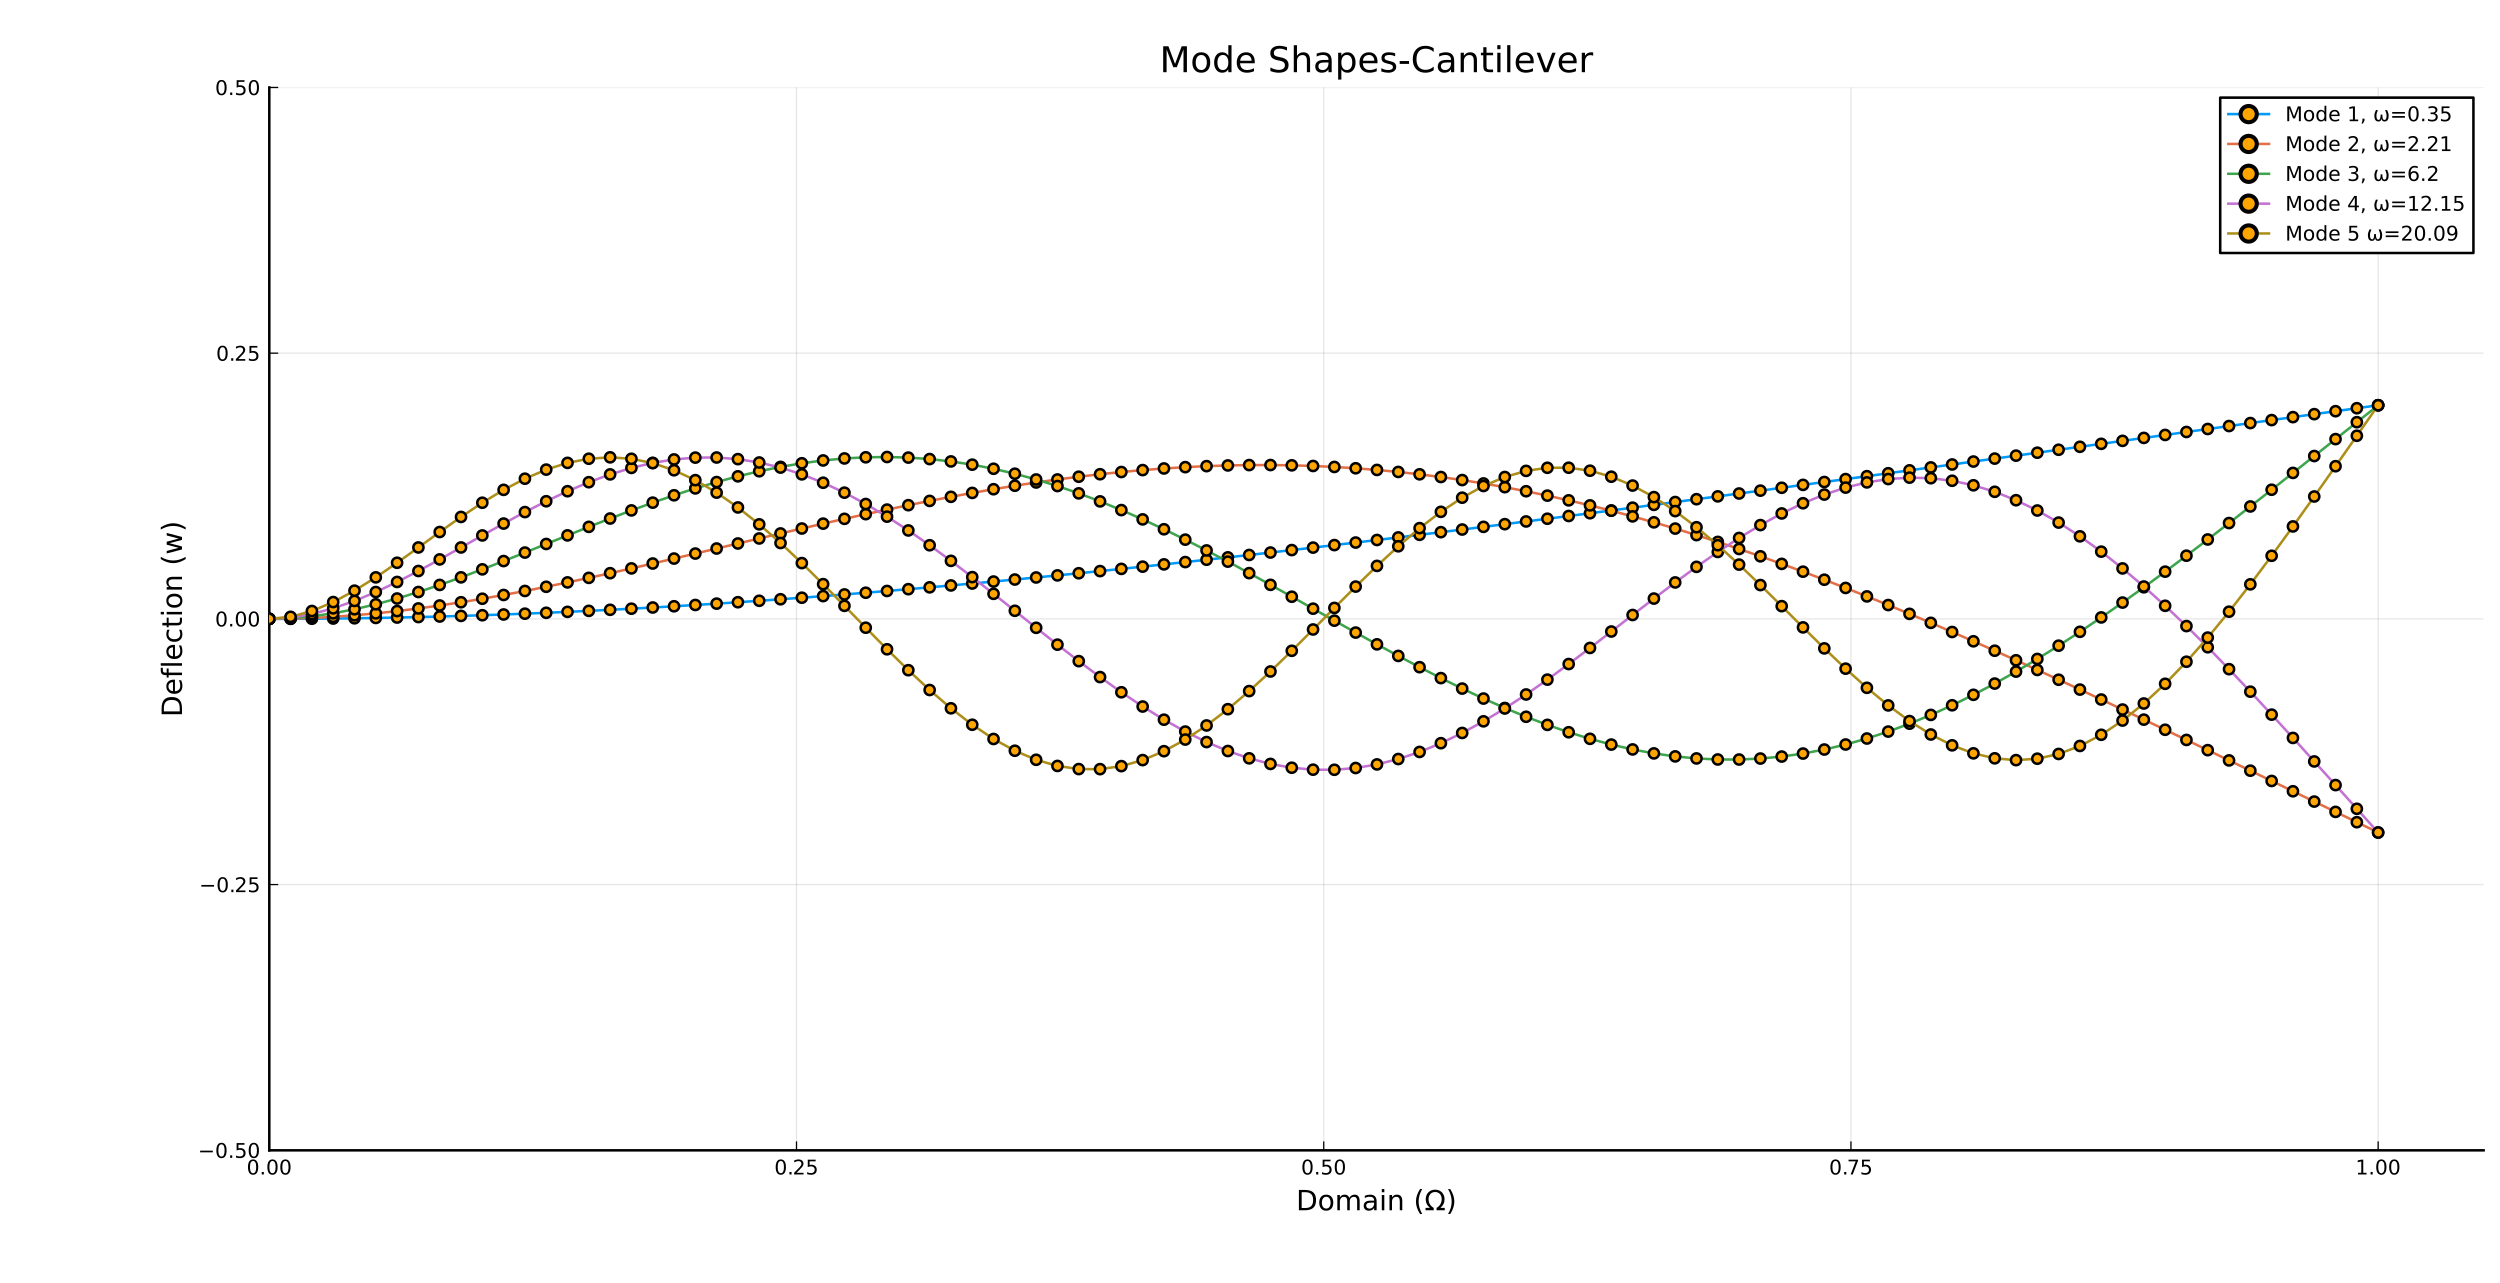 <?xml version="1.0" encoding="utf-8" standalone="no"?>
<!DOCTYPE svg PUBLIC "-//W3C//DTD SVG 1.1//EN"
  "http://www.w3.org/Graphics/SVG/1.1/DTD/svg11.dtd">
<!-- Created with matplotlib (https://matplotlib.org/) -->
<svg height="504.72pt" version="1.1" viewBox="0 0 983.52 504.72" width="983.52pt" xmlns="http://www.w3.org/2000/svg" xmlns:xlink="http://www.w3.org/1999/xlink">
 <defs>
  <style type="text/css">*{stroke-linecap:butt;stroke-linejoin:round;}</style>
 </defs>
 <g id="figure_1">
  <g id="patch_1">
   <path d="M 0 504.72 
L 983.52 504.72 
L 983.52 0 
L 0 0 
z
" style="fill:#ffffff;"/>
  </g>
  <g id="axes_1">
   <g id="patch_2">
    <path d="M 105.944 452.54 
L 977.066 452.54 
L 977.066 34.41 
L 105.944 34.41 
z
" style="fill:#ffffff;"/>
   </g>
   <g id="matplotlib.axis_1">
    <g id="xtick_1">
     <g id="line2d_1">
      <path clip-path="url(#p6b05197fe6)" d="M 105.944 452.54 
L 105.944 34.41 
" style="fill:none;stroke:#000000;stroke-linecap:square;stroke-opacity:0.1;stroke-width:0.5;"/>
     </g>
     <g id="line2d_2">
      <defs>
       <path d="M 0 0 
L 0 -3.5 
" id="m841458790a" style="stroke:#000000;stroke-width:0.5;"/>
      </defs>
      <g>
       <use style="stroke:#000000;stroke-width:0.5;" x="105.944" xlink:href="#m841458790a" y="452.54"/>
      </g>
     </g>
     <g id="text_1">
      <!-- $0.00$ -->
      <g transform="translate(97.024 462.119)scale(0.08 -0.08)">
       <defs>
        <path d="M 31.781 66.406 
Q 24.172 66.406 20.328 58.906 
Q 16.5 51.422 16.5 36.375 
Q 16.5 21.391 20.328 13.891 
Q 24.172 6.391 31.781 6.391 
Q 39.453 6.391 43.281 13.891 
Q 47.125 21.391 47.125 36.375 
Q 47.125 51.422 43.281 58.906 
Q 39.453 66.406 31.781 66.406 
z
M 31.781 74.219 
Q 44.047 74.219 50.516 64.516 
Q 56.984 54.828 56.984 36.375 
Q 56.984 17.969 50.516 8.266 
Q 44.047 -1.422 31.781 -1.422 
Q 19.531 -1.422 13.062 8.266 
Q 6.594 17.969 6.594 36.375 
Q 6.594 54.828 13.062 64.516 
Q 19.531 74.219 31.781 74.219 
z
" id="DejaVuSans-48"/>
        <path d="M 10.688 12.406 
L 21 12.406 
L 21 0 
L 10.688 0 
z
" id="DejaVuSans-46"/>
       </defs>
       <use transform="translate(0 0.781)" xlink:href="#DejaVuSans-48"/>
       <use transform="translate(63.623 0.781)" xlink:href="#DejaVuSans-46"/>
       <use transform="translate(95.41 0.781)" xlink:href="#DejaVuSans-48"/>
       <use transform="translate(159.033 0.781)" xlink:href="#DejaVuSans-48"/>
      </g>
     </g>
    </g>
    <g id="xtick_2">
     <g id="line2d_3">
      <path clip-path="url(#p6b05197fe6)" d="M 313.354 452.54 
L 313.354 34.41 
" style="fill:none;stroke:#000000;stroke-linecap:square;stroke-opacity:0.1;stroke-width:0.5;"/>
     </g>
     <g id="line2d_4">
      <g>
       <use style="stroke:#000000;stroke-width:0.5;" x="313.354" xlink:href="#m841458790a" y="452.54"/>
      </g>
     </g>
     <g id="text_2">
      <!-- $0.25$ -->
      <g transform="translate(304.634 462.119)scale(0.08 -0.08)">
       <defs>
        <path d="M 19.188 8.297 
L 53.609 8.297 
L 53.609 0 
L 7.328 0 
L 7.328 8.297 
Q 12.938 14.109 22.625 23.891 
Q 32.328 33.688 34.812 36.531 
Q 39.547 41.844 41.422 45.531 
Q 43.312 49.219 43.312 52.781 
Q 43.312 58.594 39.234 62.25 
Q 35.156 65.922 28.609 65.922 
Q 23.969 65.922 18.812 64.312 
Q 13.672 62.703 7.812 59.422 
L 7.812 69.391 
Q 13.766 71.781 18.938 73 
Q 24.125 74.219 28.422 74.219 
Q 39.75 74.219 46.484 68.547 
Q 53.219 62.891 53.219 53.422 
Q 53.219 48.922 51.531 44.891 
Q 49.859 40.875 45.406 35.406 
Q 44.188 33.984 37.641 27.219 
Q 31.109 20.453 19.188 8.297 
z
" id="DejaVuSans-50"/>
        <path d="M 10.797 72.906 
L 49.516 72.906 
L 49.516 64.594 
L 19.828 64.594 
L 19.828 46.734 
Q 21.969 47.469 24.109 47.828 
Q 26.266 48.188 28.422 48.188 
Q 40.625 48.188 47.75 41.5 
Q 54.891 34.812 54.891 23.391 
Q 54.891 11.625 47.562 5.094 
Q 40.234 -1.422 26.906 -1.422 
Q 22.312 -1.422 17.547 -0.641 
Q 12.797 0.141 7.719 1.703 
L 7.719 11.625 
Q 12.109 9.234 16.797 8.062 
Q 21.484 6.891 26.703 6.891 
Q 35.156 6.891 40.078 11.328 
Q 45.016 15.766 45.016 23.391 
Q 45.016 31 40.078 35.438 
Q 35.156 39.891 26.703 39.891 
Q 22.75 39.891 18.812 39.016 
Q 14.891 38.141 10.797 36.281 
z
" id="DejaVuSans-53"/>
       </defs>
       <use transform="translate(0 0.781)" xlink:href="#DejaVuSans-48"/>
       <use transform="translate(63.623 0.781)" xlink:href="#DejaVuSans-46"/>
       <use transform="translate(89.91 0.781)" xlink:href="#DejaVuSans-50"/>
       <use transform="translate(153.533 0.781)" xlink:href="#DejaVuSans-53"/>
      </g>
     </g>
    </g>
    <g id="xtick_3">
     <g id="line2d_5">
      <path clip-path="url(#p6b05197fe6)" d="M 520.764 452.54 
L 520.764 34.41 
" style="fill:none;stroke:#000000;stroke-linecap:square;stroke-opacity:0.1;stroke-width:0.5;"/>
     </g>
     <g id="line2d_6">
      <g>
       <use style="stroke:#000000;stroke-width:0.5;" x="520.764" xlink:href="#m841458790a" y="452.54"/>
      </g>
     </g>
     <g id="text_3">
      <!-- $0.50$ -->
      <g transform="translate(511.844 462.119)scale(0.08 -0.08)">
       <use transform="translate(0 0.781)" xlink:href="#DejaVuSans-48"/>
       <use transform="translate(63.623 0.781)" xlink:href="#DejaVuSans-46"/>
       <use transform="translate(95.41 0.781)" xlink:href="#DejaVuSans-53"/>
       <use transform="translate(159.033 0.781)" xlink:href="#DejaVuSans-48"/>
      </g>
     </g>
    </g>
    <g id="xtick_4">
     <g id="line2d_7">
      <path clip-path="url(#p6b05197fe6)" d="M 728.174 452.54 
L 728.174 34.41 
" style="fill:none;stroke:#000000;stroke-linecap:square;stroke-opacity:0.1;stroke-width:0.5;"/>
     </g>
     <g id="line2d_8">
      <g>
       <use style="stroke:#000000;stroke-width:0.5;" x="728.174" xlink:href="#m841458790a" y="452.54"/>
      </g>
     </g>
     <g id="text_4">
      <!-- $0.75$ -->
      <g transform="translate(719.574 462.119)scale(0.08 -0.08)">
       <defs>
        <path d="M 8.203 72.906 
L 55.078 72.906 
L 55.078 68.703 
L 28.609 0 
L 18.312 0 
L 43.219 64.594 
L 8.203 64.594 
z
" id="DejaVuSans-55"/>
       </defs>
       <use transform="translate(0 0.781)" xlink:href="#DejaVuSans-48"/>
       <use transform="translate(63.623 0.781)" xlink:href="#DejaVuSans-46"/>
       <use transform="translate(87.66 0.781)" xlink:href="#DejaVuSans-55"/>
       <use transform="translate(151.283 0.781)" xlink:href="#DejaVuSans-53"/>
      </g>
     </g>
    </g>
    <g id="xtick_5">
     <g id="line2d_9">
      <path clip-path="url(#p6b05197fe6)" d="M 935.584 452.54 
L 935.584 34.41 
" style="fill:none;stroke:#000000;stroke-linecap:square;stroke-opacity:0.1;stroke-width:0.5;"/>
     </g>
     <g id="line2d_10">
      <g>
       <use style="stroke:#000000;stroke-width:0.5;" x="935.584" xlink:href="#m841458790a" y="452.54"/>
      </g>
     </g>
     <g id="text_5">
      <!-- $1.00$ -->
      <g transform="translate(926.664 462.119)scale(0.08 -0.08)">
       <defs>
        <path d="M 12.406 8.297 
L 28.516 8.297 
L 28.516 63.922 
L 10.984 60.406 
L 10.984 69.391 
L 28.422 72.906 
L 38.281 72.906 
L 38.281 8.297 
L 54.391 8.297 
L 54.391 0 
L 12.406 0 
z
" id="DejaVuSans-49"/>
       </defs>
       <use transform="translate(0 0.781)" xlink:href="#DejaVuSans-49"/>
       <use transform="translate(63.623 0.781)" xlink:href="#DejaVuSans-46"/>
       <use transform="translate(95.41 0.781)" xlink:href="#DejaVuSans-48"/>
       <use transform="translate(159.033 0.781)" xlink:href="#DejaVuSans-48"/>
      </g>
     </g>
    </g>
    <g id="text_6">
     <!-- Domain (Ω) -->
     <g transform="translate(509.92 476.141)scale(0.11 -0.11)">
      <defs>
       <path d="M 19.672 64.797 
L 19.672 8.109 
L 31.594 8.109 
Q 46.688 8.109 53.688 14.938 
Q 60.688 21.781 60.688 36.531 
Q 60.688 51.172 53.688 57.984 
Q 46.688 64.797 31.594 64.797 
z
M 9.812 72.906 
L 30.078 72.906 
Q 51.266 72.906 61.172 64.094 
Q 71.094 55.281 71.094 36.531 
Q 71.094 17.672 61.125 8.828 
Q 51.172 0 30.078 0 
L 9.812 0 
z
" id="DejaVuSans-68"/>
       <path d="M 30.609 48.391 
Q 23.391 48.391 19.188 42.75 
Q 14.984 37.109 14.984 27.297 
Q 14.984 17.484 19.156 11.844 
Q 23.344 6.203 30.609 6.203 
Q 37.797 6.203 41.984 11.859 
Q 46.188 17.531 46.188 27.297 
Q 46.188 37.016 41.984 42.703 
Q 37.797 48.391 30.609 48.391 
z
M 30.609 56 
Q 42.328 56 49.016 48.375 
Q 55.719 40.766 55.719 27.297 
Q 55.719 13.875 49.016 6.219 
Q 42.328 -1.422 30.609 -1.422 
Q 18.844 -1.422 12.172 6.219 
Q 5.516 13.875 5.516 27.297 
Q 5.516 40.766 12.172 48.375 
Q 18.844 56 30.609 56 
z
" id="DejaVuSans-111"/>
       <path d="M 52 44.188 
Q 55.375 50.25 60.062 53.125 
Q 64.75 56 71.094 56 
Q 79.641 56 84.281 50.016 
Q 88.922 44.047 88.922 33.016 
L 88.922 0 
L 79.891 0 
L 79.891 32.719 
Q 79.891 40.578 77.094 44.375 
Q 74.312 48.188 68.609 48.188 
Q 61.625 48.188 57.562 43.547 
Q 53.516 38.922 53.516 30.906 
L 53.516 0 
L 44.484 0 
L 44.484 32.719 
Q 44.484 40.625 41.703 44.406 
Q 38.922 48.188 33.109 48.188 
Q 26.219 48.188 22.156 43.531 
Q 18.109 38.875 18.109 30.906 
L 18.109 0 
L 9.078 0 
L 9.078 54.688 
L 18.109 54.688 
L 18.109 46.188 
Q 21.188 51.219 25.484 53.609 
Q 29.781 56 35.688 56 
Q 41.656 56 45.828 52.969 
Q 50 49.953 52 44.188 
z
" id="DejaVuSans-109"/>
       <path d="M 34.281 27.484 
Q 23.391 27.484 19.188 25 
Q 14.984 22.516 14.984 16.5 
Q 14.984 11.719 18.141 8.906 
Q 21.297 6.109 26.703 6.109 
Q 34.188 6.109 38.703 11.406 
Q 43.219 16.703 43.219 25.484 
L 43.219 27.484 
z
M 52.203 31.203 
L 52.203 0 
L 43.219 0 
L 43.219 8.297 
Q 40.141 3.328 35.547 0.953 
Q 30.953 -1.422 24.312 -1.422 
Q 15.922 -1.422 10.953 3.297 
Q 6 8.016 6 15.922 
Q 6 25.141 12.172 29.828 
Q 18.359 34.516 30.609 34.516 
L 43.219 34.516 
L 43.219 35.406 
Q 43.219 41.609 39.141 45 
Q 35.062 48.391 27.688 48.391 
Q 23 48.391 18.547 47.266 
Q 14.109 46.141 10.016 43.891 
L 10.016 52.203 
Q 14.938 54.109 19.578 55.047 
Q 24.219 56 28.609 56 
Q 40.484 56 46.344 49.844 
Q 52.203 43.703 52.203 31.203 
z
" id="DejaVuSans-97"/>
       <path d="M 9.422 54.688 
L 18.406 54.688 
L 18.406 0 
L 9.422 0 
z
M 9.422 75.984 
L 18.406 75.984 
L 18.406 64.594 
L 9.422 64.594 
z
" id="DejaVuSans-105"/>
       <path d="M 54.891 33.016 
L 54.891 0 
L 45.906 0 
L 45.906 32.719 
Q 45.906 40.484 42.875 44.328 
Q 39.844 48.188 33.797 48.188 
Q 26.516 48.188 22.312 43.547 
Q 18.109 38.922 18.109 30.906 
L 18.109 0 
L 9.078 0 
L 9.078 54.688 
L 18.109 54.688 
L 18.109 46.188 
Q 21.344 51.125 25.703 53.562 
Q 30.078 56 35.797 56 
Q 45.219 56 50.047 50.172 
Q 54.891 44.344 54.891 33.016 
z
" id="DejaVuSans-110"/>
       <path id="DejaVuSans-32"/>
       <path d="M 31 75.875 
Q 24.469 64.656 21.281 53.656 
Q 18.109 42.672 18.109 31.391 
Q 18.109 20.125 21.312 9.062 
Q 24.516 -2 31 -13.188 
L 23.188 -13.188 
Q 15.875 -1.703 12.234 9.375 
Q 8.594 20.453 8.594 31.391 
Q 8.594 42.281 12.203 53.312 
Q 15.828 64.359 23.188 75.875 
z
" id="DejaVuSans-40"/>
       <path d="M 72.609 8.688 
L 72.609 0 
L 43.312 0 
L 43.312 8.688 
Q 51.953 13.422 56.781 21.531 
Q 61.625 29.641 61.625 39.5 
Q 61.625 51.219 55.172 58.297 
Q 48.734 65.375 38.188 65.375 
Q 27.641 65.375 21.172 58.266 
Q 14.703 51.172 14.703 39.5 
Q 14.703 29.641 19.531 21.531 
Q 24.422 13.422 33.109 8.688 
L 33.109 0 
L 3.812 0 
L 3.812 8.688 
L 19.391 8.688 
Q 11.672 15.484 8.109 22.75 
Q 4.594 30.031 4.594 39.016 
Q 4.594 54.547 13.969 64.156 
Q 23.297 73.781 38.188 73.781 
Q 52.984 73.781 62.406 64.156 
Q 71.781 54.594 71.781 39.5 
Q 71.781 30.031 68.312 22.797 
Q 64.844 15.578 56.984 8.688 
z
" id="DejaVuSans-937"/>
       <path d="M 8.016 75.875 
L 15.828 75.875 
Q 23.141 64.359 26.781 53.312 
Q 30.422 42.281 30.422 31.391 
Q 30.422 20.453 26.781 9.375 
Q 23.141 -1.703 15.828 -13.188 
L 8.016 -13.188 
Q 14.5 -2 17.703 9.062 
Q 20.906 20.125 20.906 31.391 
Q 20.906 42.672 17.703 53.656 
Q 14.5 64.656 8.016 75.875 
z
" id="DejaVuSans-41"/>
      </defs>
      <use xlink:href="#DejaVuSans-68"/>
      <use x="77.002" xlink:href="#DejaVuSans-111"/>
      <use x="138.184" xlink:href="#DejaVuSans-109"/>
      <use x="235.596" xlink:href="#DejaVuSans-97"/>
      <use x="296.875" xlink:href="#DejaVuSans-105"/>
      <use x="324.658" xlink:href="#DejaVuSans-110"/>
      <use x="388.037" xlink:href="#DejaVuSans-32"/>
      <use x="419.824" xlink:href="#DejaVuSans-40"/>
      <use x="458.838" xlink:href="#DejaVuSans-937"/>
      <use x="535.254" xlink:href="#DejaVuSans-41"/>
     </g>
    </g>
   </g>
   <g id="matplotlib.axis_2">
    <g id="ytick_1">
     <g id="line2d_11">
      <path clip-path="url(#p6b05197fe6)" d="M 105.944 452.54 
L 977.066 452.54 
" style="fill:none;stroke:#000000;stroke-linecap:square;stroke-opacity:0.1;stroke-width:0.5;"/>
     </g>
     <g id="line2d_12">
      <defs>
       <path d="M 0 0 
L 3.5 0 
" id="m18684b3a3b" style="stroke:#000000;stroke-width:0.5;"/>
      </defs>
      <g>
       <use style="stroke:#000000;stroke-width:0.5;" x="105.944" xlink:href="#m18684b3a3b" y="452.54"/>
      </g>
     </g>
     <g id="text_7">
      <!-- $-0.50$ -->
      <g transform="translate(77.884 455.579)scale(0.08 -0.08)">
       <defs>
        <path d="M 10.594 35.5 
L 73.188 35.5 
L 73.188 27.203 
L 10.594 27.203 
z
" id="DejaVuSans-8722"/>
       </defs>
       <use transform="translate(0 0.781)" xlink:href="#DejaVuSans-8722"/>
       <use transform="translate(83.789 0.781)" xlink:href="#DejaVuSans-48"/>
       <use transform="translate(147.412 0.781)" xlink:href="#DejaVuSans-46"/>
       <use transform="translate(179.199 0.781)" xlink:href="#DejaVuSans-53"/>
       <use transform="translate(242.822 0.781)" xlink:href="#DejaVuSans-48"/>
      </g>
     </g>
    </g>
    <g id="ytick_2">
     <g id="line2d_13">
      <path clip-path="url(#p6b05197fe6)" d="M 105.944 348.007 
L 977.066 348.007 
" style="fill:none;stroke:#000000;stroke-linecap:square;stroke-opacity:0.1;stroke-width:0.5;"/>
     </g>
     <g id="line2d_14">
      <g>
       <use style="stroke:#000000;stroke-width:0.5;" x="105.944" xlink:href="#m18684b3a3b" y="348.007"/>
      </g>
     </g>
     <g id="text_8">
      <!-- $-0.25$ -->
      <g transform="translate(78.364 351.047)scale(0.08 -0.08)">
       <use transform="translate(0 0.781)" xlink:href="#DejaVuSans-8722"/>
       <use transform="translate(83.789 0.781)" xlink:href="#DejaVuSans-48"/>
       <use transform="translate(147.412 0.781)" xlink:href="#DejaVuSans-46"/>
       <use transform="translate(173.699 0.781)" xlink:href="#DejaVuSans-50"/>
       <use transform="translate(237.322 0.781)" xlink:href="#DejaVuSans-53"/>
      </g>
     </g>
    </g>
    <g id="ytick_3">
     <g id="line2d_15">
      <path clip-path="url(#p6b05197fe6)" d="M 105.944 243.475 
L 977.066 243.475 
" style="fill:none;stroke:#000000;stroke-linecap:square;stroke-opacity:0.1;stroke-width:0.5;"/>
     </g>
     <g id="line2d_16">
      <g>
       <use style="stroke:#000000;stroke-width:0.5;" x="105.944" xlink:href="#m18684b3a3b" y="243.475"/>
      </g>
     </g>
     <g id="text_9">
      <!-- $0.00$ -->
      <g transform="translate(84.604 246.514)scale(0.08 -0.08)">
       <use transform="translate(0 0.781)" xlink:href="#DejaVuSans-48"/>
       <use transform="translate(63.623 0.781)" xlink:href="#DejaVuSans-46"/>
       <use transform="translate(95.41 0.781)" xlink:href="#DejaVuSans-48"/>
       <use transform="translate(159.033 0.781)" xlink:href="#DejaVuSans-48"/>
      </g>
     </g>
    </g>
    <g id="ytick_4">
     <g id="line2d_17">
      <path clip-path="url(#p6b05197fe6)" d="M 105.944 138.942 
L 977.066 138.942 
" style="fill:none;stroke:#000000;stroke-linecap:square;stroke-opacity:0.1;stroke-width:0.5;"/>
     </g>
     <g id="line2d_18">
      <g>
       <use style="stroke:#000000;stroke-width:0.5;" x="105.944" xlink:href="#m18684b3a3b" y="138.942"/>
      </g>
     </g>
     <g id="text_10">
      <!-- $0.25$ -->
      <g transform="translate(85.004 141.982)scale(0.08 -0.08)">
       <use transform="translate(0 0.781)" xlink:href="#DejaVuSans-48"/>
       <use transform="translate(63.623 0.781)" xlink:href="#DejaVuSans-46"/>
       <use transform="translate(89.91 0.781)" xlink:href="#DejaVuSans-50"/>
       <use transform="translate(153.533 0.781)" xlink:href="#DejaVuSans-53"/>
      </g>
     </g>
    </g>
    <g id="ytick_5">
     <g id="line2d_19">
      <path clip-path="url(#p6b05197fe6)" d="M 105.944 34.41 
L 977.066 34.41 
" style="fill:none;stroke:#000000;stroke-linecap:square;stroke-opacity:0.1;stroke-width:0.5;"/>
     </g>
     <g id="line2d_20">
      <g>
       <use style="stroke:#000000;stroke-width:0.5;" x="105.944" xlink:href="#m18684b3a3b" y="34.41"/>
      </g>
     </g>
     <g id="text_11">
      <!-- $0.50$ -->
      <g transform="translate(84.604 37.449)scale(0.08 -0.08)">
       <use transform="translate(0 0.781)" xlink:href="#DejaVuSans-48"/>
       <use transform="translate(63.623 0.781)" xlink:href="#DejaVuSans-46"/>
       <use transform="translate(95.41 0.781)" xlink:href="#DejaVuSans-53"/>
       <use transform="translate(159.033 0.781)" xlink:href="#DejaVuSans-48"/>
      </g>
     </g>
    </g>
    <g id="text_12">
     <!-- Deflection (w) -->
     <g transform="translate(71.596 282.039)rotate(-90)scale(0.11 -0.11)">
      <defs>
       <path d="M 56.203 29.594 
L 56.203 25.203 
L 14.891 25.203 
Q 15.484 15.922 20.484 11.062 
Q 25.484 6.203 34.422 6.203 
Q 39.594 6.203 44.453 7.469 
Q 49.312 8.734 54.109 11.281 
L 54.109 2.781 
Q 49.266 0.734 44.188 -0.344 
Q 39.109 -1.422 33.891 -1.422 
Q 20.797 -1.422 13.156 6.188 
Q 5.516 13.812 5.516 26.812 
Q 5.516 40.234 12.766 48.109 
Q 20.016 56 32.328 56 
Q 43.359 56 49.781 48.891 
Q 56.203 41.797 56.203 29.594 
z
M 47.219 32.234 
Q 47.125 39.594 43.094 43.984 
Q 39.062 48.391 32.422 48.391 
Q 24.906 48.391 20.391 44.141 
Q 15.875 39.891 15.188 32.172 
z
" id="DejaVuSans-101"/>
       <path d="M 37.109 75.984 
L 37.109 68.5 
L 28.516 68.5 
Q 23.688 68.5 21.797 66.547 
Q 19.922 64.594 19.922 59.516 
L 19.922 54.688 
L 34.719 54.688 
L 34.719 47.703 
L 19.922 47.703 
L 19.922 0 
L 10.891 0 
L 10.891 47.703 
L 2.297 47.703 
L 2.297 54.688 
L 10.891 54.688 
L 10.891 58.5 
Q 10.891 67.625 15.141 71.797 
Q 19.391 75.984 28.609 75.984 
z
" id="DejaVuSans-102"/>
       <path d="M 9.422 75.984 
L 18.406 75.984 
L 18.406 0 
L 9.422 0 
z
" id="DejaVuSans-108"/>
       <path d="M 48.781 52.594 
L 48.781 44.188 
Q 44.969 46.297 41.141 47.344 
Q 37.312 48.391 33.406 48.391 
Q 24.656 48.391 19.812 42.844 
Q 14.984 37.312 14.984 27.297 
Q 14.984 17.281 19.812 11.734 
Q 24.656 6.203 33.406 6.203 
Q 37.312 6.203 41.141 7.25 
Q 44.969 8.297 48.781 10.406 
L 48.781 2.094 
Q 45.016 0.344 40.984 -0.531 
Q 36.969 -1.422 32.422 -1.422 
Q 20.062 -1.422 12.781 6.344 
Q 5.516 14.109 5.516 27.297 
Q 5.516 40.672 12.859 48.328 
Q 20.219 56 33.016 56 
Q 37.156 56 41.109 55.141 
Q 45.062 54.297 48.781 52.594 
z
" id="DejaVuSans-99"/>
       <path d="M 18.312 70.219 
L 18.312 54.688 
L 36.812 54.688 
L 36.812 47.703 
L 18.312 47.703 
L 18.312 18.016 
Q 18.312 11.328 20.141 9.422 
Q 21.969 7.516 27.594 7.516 
L 36.812 7.516 
L 36.812 0 
L 27.594 0 
Q 17.188 0 13.234 3.875 
Q 9.281 7.766 9.281 18.016 
L 9.281 47.703 
L 2.688 47.703 
L 2.688 54.688 
L 9.281 54.688 
L 9.281 70.219 
z
" id="DejaVuSans-116"/>
       <path d="M 4.203 54.688 
L 13.188 54.688 
L 24.422 12.016 
L 35.594 54.688 
L 46.188 54.688 
L 57.422 12.016 
L 68.609 54.688 
L 77.594 54.688 
L 63.281 0 
L 52.688 0 
L 40.922 44.828 
L 29.109 0 
L 18.5 0 
z
" id="DejaVuSans-119"/>
      </defs>
      <use xlink:href="#DejaVuSans-68"/>
      <use x="77.002" xlink:href="#DejaVuSans-101"/>
      <use x="138.525" xlink:href="#DejaVuSans-102"/>
      <use x="173.73" xlink:href="#DejaVuSans-108"/>
      <use x="201.514" xlink:href="#DejaVuSans-101"/>
      <use x="263.037" xlink:href="#DejaVuSans-99"/>
      <use x="318.018" xlink:href="#DejaVuSans-116"/>
      <use x="357.227" xlink:href="#DejaVuSans-105"/>
      <use x="385.01" xlink:href="#DejaVuSans-111"/>
      <use x="446.191" xlink:href="#DejaVuSans-110"/>
      <use x="509.57" xlink:href="#DejaVuSans-32"/>
      <use x="541.357" xlink:href="#DejaVuSans-40"/>
      <use x="580.371" xlink:href="#DejaVuSans-119"/>
      <use x="662.158" xlink:href="#DejaVuSans-41"/>
     </g>
    </g>
   </g>
   <g id="line2d_21">
    <path clip-path="url(#p6b05197fe6)" d="M 105.944 243.475 
L 114.324 243.46 
L 122.704 243.415 
L 131.084 243.341 
L 139.465 243.238 
L 147.845 243.107 
L 156.225 242.947 
L 164.605 242.76 
L 172.985 242.546 
L 181.366 242.305 
L 189.746 242.037 
L 198.126 241.744 
L 206.506 241.425 
L 214.886 241.081 
L 223.267 240.712 
L 231.647 240.319 
L 240.027 239.902 
L 248.407 239.461 
L 256.787 238.998 
L 265.168 238.512 
L 273.548 238.003 
L 281.928 237.473 
L 290.308 236.922 
L 298.688 236.349 
L 307.069 235.756 
L 315.449 235.143 
L 323.829 234.51 
L 332.209 233.858 
L 340.59 233.187 
L 348.97 232.497 
L 357.35 231.79 
L 365.73 231.064 
L 374.11 230.322 
L 382.491 229.562 
L 390.871 228.786 
L 399.251 227.994 
L 407.631 227.186 
L 416.011 226.363 
L 424.392 225.525 
L 432.772 224.672 
L 441.152 223.805 
L 449.532 222.925 
L 457.912 222.031 
L 466.293 221.124 
L 474.673 220.205 
L 483.053 219.273 
L 491.433 218.329 
L 499.814 217.374 
L 508.194 216.408 
L 516.574 215.431 
L 524.954 214.444 
L 533.334 213.446 
L 541.715 212.439 
L 550.095 211.423 
L 558.475 210.397 
L 566.855 209.363 
L 575.235 208.32 
L 583.616 207.27 
L 591.996 206.212 
L 600.376 205.146 
L 608.756 204.073 
L 617.136 202.994 
L 625.517 201.908 
L 633.897 200.816 
L 642.277 199.718 
L 650.657 198.615 
L 659.038 197.506 
L 667.418 196.392 
L 675.798 195.274 
L 684.178 194.151 
L 692.558 193.024 
L 700.939 191.893 
L 709.319 190.758 
L 717.699 189.62 
L 726.079 188.479 
L 734.459 187.334 
L 742.84 186.187 
L 751.22 185.038 
L 759.6 183.886 
L 767.98 182.731 
L 776.36 181.575 
L 784.741 180.417 
L 793.121 179.258 
L 801.501 178.097 
L 809.881 176.935 
L 818.261 175.771 
L 826.642 174.607 
L 835.022 173.442 
L 843.402 172.276 
L 851.782 171.109 
L 860.163 169.942 
L 868.543 168.775 
L 876.923 167.607 
L 885.303 166.439 
L 893.683 165.27 
L 902.064 164.102 
L 910.444 162.933 
L 918.824 161.765 
L 927.204 160.596 
L 935.584 159.427 
" style="fill:none;stroke:#009afa;stroke-linecap:round;"/>
   </g>
   <g id="PathCollection_1">
    <defs>
     <path d="M 0 2 
C 0.53 2 1.039 1.789 1.414 1.414 
C 1.789 1.039 2 0.53 2 0 
C 2 -0.53 1.789 -1.039 1.414 -1.414 
C 1.039 -1.789 0.53 -2 0 -2 
C -0.53 -2 -1.039 -1.789 -1.414 -1.414 
C -1.789 -1.039 -2 -0.53 -2 0 
C -2 0.53 -1.789 1.039 -1.414 1.414 
C -1.039 1.789 -0.53 2 0 2 
z
" id="mcb91894b4b" style="stroke:#000000;"/>
    </defs>
    <g clip-path="url(#p6b05197fe6)">
     <use style="fill:#ffa500;stroke:#000000;" x="105.944" xlink:href="#mcb91894b4b" y="243.475"/>
     <use style="fill:#ffa500;stroke:#000000;" x="114.324" xlink:href="#mcb91894b4b" y="243.46"/>
     <use style="fill:#ffa500;stroke:#000000;" x="122.704" xlink:href="#mcb91894b4b" y="243.415"/>
     <use style="fill:#ffa500;stroke:#000000;" x="131.084" xlink:href="#mcb91894b4b" y="243.341"/>
     <use style="fill:#ffa500;stroke:#000000;" x="139.465" xlink:href="#mcb91894b4b" y="243.238"/>
     <use style="fill:#ffa500;stroke:#000000;" x="147.845" xlink:href="#mcb91894b4b" y="243.107"/>
     <use style="fill:#ffa500;stroke:#000000;" x="156.225" xlink:href="#mcb91894b4b" y="242.947"/>
     <use style="fill:#ffa500;stroke:#000000;" x="164.605" xlink:href="#mcb91894b4b" y="242.76"/>
     <use style="fill:#ffa500;stroke:#000000;" x="172.985" xlink:href="#mcb91894b4b" y="242.546"/>
     <use style="fill:#ffa500;stroke:#000000;" x="181.366" xlink:href="#mcb91894b4b" y="242.305"/>
     <use style="fill:#ffa500;stroke:#000000;" x="189.746" xlink:href="#mcb91894b4b" y="242.037"/>
     <use style="fill:#ffa500;stroke:#000000;" x="198.126" xlink:href="#mcb91894b4b" y="241.744"/>
     <use style="fill:#ffa500;stroke:#000000;" x="206.506" xlink:href="#mcb91894b4b" y="241.425"/>
     <use style="fill:#ffa500;stroke:#000000;" x="214.886" xlink:href="#mcb91894b4b" y="241.081"/>
     <use style="fill:#ffa500;stroke:#000000;" x="223.267" xlink:href="#mcb91894b4b" y="240.712"/>
     <use style="fill:#ffa500;stroke:#000000;" x="231.647" xlink:href="#mcb91894b4b" y="240.319"/>
     <use style="fill:#ffa500;stroke:#000000;" x="240.027" xlink:href="#mcb91894b4b" y="239.902"/>
     <use style="fill:#ffa500;stroke:#000000;" x="248.407" xlink:href="#mcb91894b4b" y="239.461"/>
     <use style="fill:#ffa500;stroke:#000000;" x="256.787" xlink:href="#mcb91894b4b" y="238.998"/>
     <use style="fill:#ffa500;stroke:#000000;" x="265.168" xlink:href="#mcb91894b4b" y="238.512"/>
     <use style="fill:#ffa500;stroke:#000000;" x="273.548" xlink:href="#mcb91894b4b" y="238.003"/>
     <use style="fill:#ffa500;stroke:#000000;" x="281.928" xlink:href="#mcb91894b4b" y="237.473"/>
     <use style="fill:#ffa500;stroke:#000000;" x="290.308" xlink:href="#mcb91894b4b" y="236.922"/>
     <use style="fill:#ffa500;stroke:#000000;" x="298.688" xlink:href="#mcb91894b4b" y="236.349"/>
     <use style="fill:#ffa500;stroke:#000000;" x="307.069" xlink:href="#mcb91894b4b" y="235.756"/>
     <use style="fill:#ffa500;stroke:#000000;" x="315.449" xlink:href="#mcb91894b4b" y="235.143"/>
     <use style="fill:#ffa500;stroke:#000000;" x="323.829" xlink:href="#mcb91894b4b" y="234.51"/>
     <use style="fill:#ffa500;stroke:#000000;" x="332.209" xlink:href="#mcb91894b4b" y="233.858"/>
     <use style="fill:#ffa500;stroke:#000000;" x="340.59" xlink:href="#mcb91894b4b" y="233.187"/>
     <use style="fill:#ffa500;stroke:#000000;" x="348.97" xlink:href="#mcb91894b4b" y="232.497"/>
     <use style="fill:#ffa500;stroke:#000000;" x="357.35" xlink:href="#mcb91894b4b" y="231.79"/>
     <use style="fill:#ffa500;stroke:#000000;" x="365.73" xlink:href="#mcb91894b4b" y="231.064"/>
     <use style="fill:#ffa500;stroke:#000000;" x="374.11" xlink:href="#mcb91894b4b" y="230.322"/>
     <use style="fill:#ffa500;stroke:#000000;" x="382.491" xlink:href="#mcb91894b4b" y="229.562"/>
     <use style="fill:#ffa500;stroke:#000000;" x="390.871" xlink:href="#mcb91894b4b" y="228.786"/>
     <use style="fill:#ffa500;stroke:#000000;" x="399.251" xlink:href="#mcb91894b4b" y="227.994"/>
     <use style="fill:#ffa500;stroke:#000000;" x="407.631" xlink:href="#mcb91894b4b" y="227.186"/>
     <use style="fill:#ffa500;stroke:#000000;" x="416.011" xlink:href="#mcb91894b4b" y="226.363"/>
     <use style="fill:#ffa500;stroke:#000000;" x="424.392" xlink:href="#mcb91894b4b" y="225.525"/>
     <use style="fill:#ffa500;stroke:#000000;" x="432.772" xlink:href="#mcb91894b4b" y="224.672"/>
     <use style="fill:#ffa500;stroke:#000000;" x="441.152" xlink:href="#mcb91894b4b" y="223.805"/>
     <use style="fill:#ffa500;stroke:#000000;" x="449.532" xlink:href="#mcb91894b4b" y="222.925"/>
     <use style="fill:#ffa500;stroke:#000000;" x="457.912" xlink:href="#mcb91894b4b" y="222.031"/>
     <use style="fill:#ffa500;stroke:#000000;" x="466.293" xlink:href="#mcb91894b4b" y="221.124"/>
     <use style="fill:#ffa500;stroke:#000000;" x="474.673" xlink:href="#mcb91894b4b" y="220.205"/>
     <use style="fill:#ffa500;stroke:#000000;" x="483.053" xlink:href="#mcb91894b4b" y="219.273"/>
     <use style="fill:#ffa500;stroke:#000000;" x="491.433" xlink:href="#mcb91894b4b" y="218.329"/>
     <use style="fill:#ffa500;stroke:#000000;" x="499.814" xlink:href="#mcb91894b4b" y="217.374"/>
     <use style="fill:#ffa500;stroke:#000000;" x="508.194" xlink:href="#mcb91894b4b" y="216.408"/>
     <use style="fill:#ffa500;stroke:#000000;" x="516.574" xlink:href="#mcb91894b4b" y="215.431"/>
     <use style="fill:#ffa500;stroke:#000000;" x="524.954" xlink:href="#mcb91894b4b" y="214.444"/>
     <use style="fill:#ffa500;stroke:#000000;" x="533.334" xlink:href="#mcb91894b4b" y="213.446"/>
     <use style="fill:#ffa500;stroke:#000000;" x="541.715" xlink:href="#mcb91894b4b" y="212.439"/>
     <use style="fill:#ffa500;stroke:#000000;" x="550.095" xlink:href="#mcb91894b4b" y="211.423"/>
     <use style="fill:#ffa500;stroke:#000000;" x="558.475" xlink:href="#mcb91894b4b" y="210.397"/>
     <use style="fill:#ffa500;stroke:#000000;" x="566.855" xlink:href="#mcb91894b4b" y="209.363"/>
     <use style="fill:#ffa500;stroke:#000000;" x="575.235" xlink:href="#mcb91894b4b" y="208.32"/>
     <use style="fill:#ffa500;stroke:#000000;" x="583.616" xlink:href="#mcb91894b4b" y="207.27"/>
     <use style="fill:#ffa500;stroke:#000000;" x="591.996" xlink:href="#mcb91894b4b" y="206.212"/>
     <use style="fill:#ffa500;stroke:#000000;" x="600.376" xlink:href="#mcb91894b4b" y="205.146"/>
     <use style="fill:#ffa500;stroke:#000000;" x="608.756" xlink:href="#mcb91894b4b" y="204.073"/>
     <use style="fill:#ffa500;stroke:#000000;" x="617.136" xlink:href="#mcb91894b4b" y="202.994"/>
     <use style="fill:#ffa500;stroke:#000000;" x="625.517" xlink:href="#mcb91894b4b" y="201.908"/>
     <use style="fill:#ffa500;stroke:#000000;" x="633.897" xlink:href="#mcb91894b4b" y="200.816"/>
     <use style="fill:#ffa500;stroke:#000000;" x="642.277" xlink:href="#mcb91894b4b" y="199.718"/>
     <use style="fill:#ffa500;stroke:#000000;" x="650.657" xlink:href="#mcb91894b4b" y="198.615"/>
     <use style="fill:#ffa500;stroke:#000000;" x="659.038" xlink:href="#mcb91894b4b" y="197.506"/>
     <use style="fill:#ffa500;stroke:#000000;" x="667.418" xlink:href="#mcb91894b4b" y="196.392"/>
     <use style="fill:#ffa500;stroke:#000000;" x="675.798" xlink:href="#mcb91894b4b" y="195.274"/>
     <use style="fill:#ffa500;stroke:#000000;" x="684.178" xlink:href="#mcb91894b4b" y="194.151"/>
     <use style="fill:#ffa500;stroke:#000000;" x="692.558" xlink:href="#mcb91894b4b" y="193.024"/>
     <use style="fill:#ffa500;stroke:#000000;" x="700.939" xlink:href="#mcb91894b4b" y="191.893"/>
     <use style="fill:#ffa500;stroke:#000000;" x="709.319" xlink:href="#mcb91894b4b" y="190.758"/>
     <use style="fill:#ffa500;stroke:#000000;" x="717.699" xlink:href="#mcb91894b4b" y="189.62"/>
     <use style="fill:#ffa500;stroke:#000000;" x="726.079" xlink:href="#mcb91894b4b" y="188.479"/>
     <use style="fill:#ffa500;stroke:#000000;" x="734.459" xlink:href="#mcb91894b4b" y="187.334"/>
     <use style="fill:#ffa500;stroke:#000000;" x="742.84" xlink:href="#mcb91894b4b" y="186.187"/>
     <use style="fill:#ffa500;stroke:#000000;" x="751.22" xlink:href="#mcb91894b4b" y="185.038"/>
     <use style="fill:#ffa500;stroke:#000000;" x="759.6" xlink:href="#mcb91894b4b" y="183.886"/>
     <use style="fill:#ffa500;stroke:#000000;" x="767.98" xlink:href="#mcb91894b4b" y="182.731"/>
     <use style="fill:#ffa500;stroke:#000000;" x="776.36" xlink:href="#mcb91894b4b" y="181.575"/>
     <use style="fill:#ffa500;stroke:#000000;" x="784.741" xlink:href="#mcb91894b4b" y="180.417"/>
     <use style="fill:#ffa500;stroke:#000000;" x="793.121" xlink:href="#mcb91894b4b" y="179.258"/>
     <use style="fill:#ffa500;stroke:#000000;" x="801.501" xlink:href="#mcb91894b4b" y="178.097"/>
     <use style="fill:#ffa500;stroke:#000000;" x="809.881" xlink:href="#mcb91894b4b" y="176.935"/>
     <use style="fill:#ffa500;stroke:#000000;" x="818.261" xlink:href="#mcb91894b4b" y="175.771"/>
     <use style="fill:#ffa500;stroke:#000000;" x="826.642" xlink:href="#mcb91894b4b" y="174.607"/>
     <use style="fill:#ffa500;stroke:#000000;" x="835.022" xlink:href="#mcb91894b4b" y="173.442"/>
     <use style="fill:#ffa500;stroke:#000000;" x="843.402" xlink:href="#mcb91894b4b" y="172.276"/>
     <use style="fill:#ffa500;stroke:#000000;" x="851.782" xlink:href="#mcb91894b4b" y="171.109"/>
     <use style="fill:#ffa500;stroke:#000000;" x="860.163" xlink:href="#mcb91894b4b" y="169.942"/>
     <use style="fill:#ffa500;stroke:#000000;" x="868.543" xlink:href="#mcb91894b4b" y="168.775"/>
     <use style="fill:#ffa500;stroke:#000000;" x="876.923" xlink:href="#mcb91894b4b" y="167.607"/>
     <use style="fill:#ffa500;stroke:#000000;" x="885.303" xlink:href="#mcb91894b4b" y="166.439"/>
     <use style="fill:#ffa500;stroke:#000000;" x="893.683" xlink:href="#mcb91894b4b" y="165.27"/>
     <use style="fill:#ffa500;stroke:#000000;" x="902.064" xlink:href="#mcb91894b4b" y="164.102"/>
     <use style="fill:#ffa500;stroke:#000000;" x="910.444" xlink:href="#mcb91894b4b" y="162.933"/>
     <use style="fill:#ffa500;stroke:#000000;" x="918.824" xlink:href="#mcb91894b4b" y="161.765"/>
     <use style="fill:#ffa500;stroke:#000000;" x="927.204" xlink:href="#mcb91894b4b" y="160.596"/>
     <use style="fill:#ffa500;stroke:#000000;" x="935.584" xlink:href="#mcb91894b4b" y="159.427"/>
    </g>
   </g>
   <g id="line2d_22">
    <path clip-path="url(#p6b05197fe6)" d="M 105.944 243.475 
L 114.324 243.382 
L 122.704 243.109 
L 131.084 242.666 
L 139.465 242.061 
L 147.845 241.303 
L 156.225 240.402 
L 164.605 239.367 
L 172.985 238.207 
L 181.366 236.93 
L 189.746 235.547 
L 198.126 234.065 
L 206.506 232.494 
L 214.886 230.844 
L 223.267 229.121 
L 231.647 227.337 
L 240.027 225.498 
L 248.407 223.614 
L 256.787 221.694 
L 265.168 219.745 
L 273.548 217.777 
L 281.928 215.797 
L 290.308 213.814 
L 298.688 211.835 
L 307.069 209.868 
L 315.449 207.921 
L 323.829 206.001 
L 332.209 204.116 
L 340.59 202.273 
L 348.97 200.478 
L 357.35 198.739 
L 365.73 197.062 
L 374.11 195.452 
L 382.491 193.917 
L 390.871 192.462 
L 399.251 191.091 
L 407.631 189.812 
L 416.011 188.628 
L 424.392 187.545 
L 432.772 186.566 
L 441.152 185.697 
L 449.532 184.94 
L 457.912 184.3 
L 466.293 183.779 
L 474.673 183.381 
L 483.053 183.109 
L 491.433 182.965 
L 499.814 182.95 
L 508.194 183.067 
L 516.574 183.318 
L 524.954 183.702 
L 533.334 184.222 
L 541.715 184.878 
L 550.095 185.67 
L 558.475 186.598 
L 566.855 187.661 
L 575.235 188.86 
L 583.616 190.192 
L 591.996 191.658 
L 600.376 193.256 
L 608.756 194.983 
L 617.136 196.838 
L 625.517 198.819 
L 633.897 200.923 
L 642.277 203.148 
L 650.657 205.49 
L 659.038 207.947 
L 667.418 210.516 
L 675.798 213.193 
L 684.178 215.973 
L 692.558 218.855 
L 700.939 221.833 
L 709.319 224.904 
L 717.699 228.063 
L 726.079 231.306 
L 734.459 234.63 
L 742.84 238.029 
L 751.22 241.499 
L 759.6 245.035 
L 767.98 248.634 
L 776.36 252.291 
L 784.741 256.001 
L 793.121 259.76 
L 801.501 263.564 
L 809.881 267.408 
L 818.261 271.288 
L 826.642 275.201 
L 835.022 279.142 
L 843.402 283.108 
L 851.782 287.095 
L 860.163 291.1 
L 868.543 295.119 
L 876.923 299.151 
L 885.303 303.192 
L 893.683 307.239 
L 902.064 311.292 
L 910.444 315.347 
L 918.824 319.405 
L 927.204 323.463 
L 935.584 327.522 
" style="fill:none;stroke:#e36f47;stroke-linecap:round;"/>
   </g>
   <g id="PathCollection_2">
    <g clip-path="url(#p6b05197fe6)">
     <use style="fill:#ffa500;stroke:#000000;" x="105.944" xlink:href="#mcb91894b4b" y="243.475"/>
     <use style="fill:#ffa500;stroke:#000000;" x="114.324" xlink:href="#mcb91894b4b" y="243.382"/>
     <use style="fill:#ffa500;stroke:#000000;" x="122.704" xlink:href="#mcb91894b4b" y="243.109"/>
     <use style="fill:#ffa500;stroke:#000000;" x="131.084" xlink:href="#mcb91894b4b" y="242.666"/>
     <use style="fill:#ffa500;stroke:#000000;" x="139.465" xlink:href="#mcb91894b4b" y="242.061"/>
     <use style="fill:#ffa500;stroke:#000000;" x="147.845" xlink:href="#mcb91894b4b" y="241.303"/>
     <use style="fill:#ffa500;stroke:#000000;" x="156.225" xlink:href="#mcb91894b4b" y="240.402"/>
     <use style="fill:#ffa500;stroke:#000000;" x="164.605" xlink:href="#mcb91894b4b" y="239.367"/>
     <use style="fill:#ffa500;stroke:#000000;" x="172.985" xlink:href="#mcb91894b4b" y="238.207"/>
     <use style="fill:#ffa500;stroke:#000000;" x="181.366" xlink:href="#mcb91894b4b" y="236.93"/>
     <use style="fill:#ffa500;stroke:#000000;" x="189.746" xlink:href="#mcb91894b4b" y="235.547"/>
     <use style="fill:#ffa500;stroke:#000000;" x="198.126" xlink:href="#mcb91894b4b" y="234.065"/>
     <use style="fill:#ffa500;stroke:#000000;" x="206.506" xlink:href="#mcb91894b4b" y="232.494"/>
     <use style="fill:#ffa500;stroke:#000000;" x="214.886" xlink:href="#mcb91894b4b" y="230.844"/>
     <use style="fill:#ffa500;stroke:#000000;" x="223.267" xlink:href="#mcb91894b4b" y="229.121"/>
     <use style="fill:#ffa500;stroke:#000000;" x="231.647" xlink:href="#mcb91894b4b" y="227.337"/>
     <use style="fill:#ffa500;stroke:#000000;" x="240.027" xlink:href="#mcb91894b4b" y="225.498"/>
     <use style="fill:#ffa500;stroke:#000000;" x="248.407" xlink:href="#mcb91894b4b" y="223.614"/>
     <use style="fill:#ffa500;stroke:#000000;" x="256.787" xlink:href="#mcb91894b4b" y="221.694"/>
     <use style="fill:#ffa500;stroke:#000000;" x="265.168" xlink:href="#mcb91894b4b" y="219.745"/>
     <use style="fill:#ffa500;stroke:#000000;" x="273.548" xlink:href="#mcb91894b4b" y="217.777"/>
     <use style="fill:#ffa500;stroke:#000000;" x="281.928" xlink:href="#mcb91894b4b" y="215.797"/>
     <use style="fill:#ffa500;stroke:#000000;" x="290.308" xlink:href="#mcb91894b4b" y="213.814"/>
     <use style="fill:#ffa500;stroke:#000000;" x="298.688" xlink:href="#mcb91894b4b" y="211.835"/>
     <use style="fill:#ffa500;stroke:#000000;" x="307.069" xlink:href="#mcb91894b4b" y="209.868"/>
     <use style="fill:#ffa500;stroke:#000000;" x="315.449" xlink:href="#mcb91894b4b" y="207.921"/>
     <use style="fill:#ffa500;stroke:#000000;" x="323.829" xlink:href="#mcb91894b4b" y="206.001"/>
     <use style="fill:#ffa500;stroke:#000000;" x="332.209" xlink:href="#mcb91894b4b" y="204.116"/>
     <use style="fill:#ffa500;stroke:#000000;" x="340.59" xlink:href="#mcb91894b4b" y="202.273"/>
     <use style="fill:#ffa500;stroke:#000000;" x="348.97" xlink:href="#mcb91894b4b" y="200.478"/>
     <use style="fill:#ffa500;stroke:#000000;" x="357.35" xlink:href="#mcb91894b4b" y="198.739"/>
     <use style="fill:#ffa500;stroke:#000000;" x="365.73" xlink:href="#mcb91894b4b" y="197.062"/>
     <use style="fill:#ffa500;stroke:#000000;" x="374.11" xlink:href="#mcb91894b4b" y="195.452"/>
     <use style="fill:#ffa500;stroke:#000000;" x="382.491" xlink:href="#mcb91894b4b" y="193.917"/>
     <use style="fill:#ffa500;stroke:#000000;" x="390.871" xlink:href="#mcb91894b4b" y="192.462"/>
     <use style="fill:#ffa500;stroke:#000000;" x="399.251" xlink:href="#mcb91894b4b" y="191.091"/>
     <use style="fill:#ffa500;stroke:#000000;" x="407.631" xlink:href="#mcb91894b4b" y="189.812"/>
     <use style="fill:#ffa500;stroke:#000000;" x="416.011" xlink:href="#mcb91894b4b" y="188.628"/>
     <use style="fill:#ffa500;stroke:#000000;" x="424.392" xlink:href="#mcb91894b4b" y="187.545"/>
     <use style="fill:#ffa500;stroke:#000000;" x="432.772" xlink:href="#mcb91894b4b" y="186.566"/>
     <use style="fill:#ffa500;stroke:#000000;" x="441.152" xlink:href="#mcb91894b4b" y="185.697"/>
     <use style="fill:#ffa500;stroke:#000000;" x="449.532" xlink:href="#mcb91894b4b" y="184.94"/>
     <use style="fill:#ffa500;stroke:#000000;" x="457.912" xlink:href="#mcb91894b4b" y="184.3"/>
     <use style="fill:#ffa500;stroke:#000000;" x="466.293" xlink:href="#mcb91894b4b" y="183.779"/>
     <use style="fill:#ffa500;stroke:#000000;" x="474.673" xlink:href="#mcb91894b4b" y="183.381"/>
     <use style="fill:#ffa500;stroke:#000000;" x="483.053" xlink:href="#mcb91894b4b" y="183.109"/>
     <use style="fill:#ffa500;stroke:#000000;" x="491.433" xlink:href="#mcb91894b4b" y="182.965"/>
     <use style="fill:#ffa500;stroke:#000000;" x="499.814" xlink:href="#mcb91894b4b" y="182.95"/>
     <use style="fill:#ffa500;stroke:#000000;" x="508.194" xlink:href="#mcb91894b4b" y="183.067"/>
     <use style="fill:#ffa500;stroke:#000000;" x="516.574" xlink:href="#mcb91894b4b" y="183.318"/>
     <use style="fill:#ffa500;stroke:#000000;" x="524.954" xlink:href="#mcb91894b4b" y="183.702"/>
     <use style="fill:#ffa500;stroke:#000000;" x="533.334" xlink:href="#mcb91894b4b" y="184.222"/>
     <use style="fill:#ffa500;stroke:#000000;" x="541.715" xlink:href="#mcb91894b4b" y="184.878"/>
     <use style="fill:#ffa500;stroke:#000000;" x="550.095" xlink:href="#mcb91894b4b" y="185.67"/>
     <use style="fill:#ffa500;stroke:#000000;" x="558.475" xlink:href="#mcb91894b4b" y="186.598"/>
     <use style="fill:#ffa500;stroke:#000000;" x="566.855" xlink:href="#mcb91894b4b" y="187.661"/>
     <use style="fill:#ffa500;stroke:#000000;" x="575.235" xlink:href="#mcb91894b4b" y="188.86"/>
     <use style="fill:#ffa500;stroke:#000000;" x="583.616" xlink:href="#mcb91894b4b" y="190.192"/>
     <use style="fill:#ffa500;stroke:#000000;" x="591.996" xlink:href="#mcb91894b4b" y="191.658"/>
     <use style="fill:#ffa500;stroke:#000000;" x="600.376" xlink:href="#mcb91894b4b" y="193.256"/>
     <use style="fill:#ffa500;stroke:#000000;" x="608.756" xlink:href="#mcb91894b4b" y="194.983"/>
     <use style="fill:#ffa500;stroke:#000000;" x="617.136" xlink:href="#mcb91894b4b" y="196.838"/>
     <use style="fill:#ffa500;stroke:#000000;" x="625.517" xlink:href="#mcb91894b4b" y="198.819"/>
     <use style="fill:#ffa500;stroke:#000000;" x="633.897" xlink:href="#mcb91894b4b" y="200.923"/>
     <use style="fill:#ffa500;stroke:#000000;" x="642.277" xlink:href="#mcb91894b4b" y="203.148"/>
     <use style="fill:#ffa500;stroke:#000000;" x="650.657" xlink:href="#mcb91894b4b" y="205.49"/>
     <use style="fill:#ffa500;stroke:#000000;" x="659.038" xlink:href="#mcb91894b4b" y="207.947"/>
     <use style="fill:#ffa500;stroke:#000000;" x="667.418" xlink:href="#mcb91894b4b" y="210.516"/>
     <use style="fill:#ffa500;stroke:#000000;" x="675.798" xlink:href="#mcb91894b4b" y="213.193"/>
     <use style="fill:#ffa500;stroke:#000000;" x="684.178" xlink:href="#mcb91894b4b" y="215.973"/>
     <use style="fill:#ffa500;stroke:#000000;" x="692.558" xlink:href="#mcb91894b4b" y="218.855"/>
     <use style="fill:#ffa500;stroke:#000000;" x="700.939" xlink:href="#mcb91894b4b" y="221.833"/>
     <use style="fill:#ffa500;stroke:#000000;" x="709.319" xlink:href="#mcb91894b4b" y="224.904"/>
     <use style="fill:#ffa500;stroke:#000000;" x="717.699" xlink:href="#mcb91894b4b" y="228.063"/>
     <use style="fill:#ffa500;stroke:#000000;" x="726.079" xlink:href="#mcb91894b4b" y="231.306"/>
     <use style="fill:#ffa500;stroke:#000000;" x="734.459" xlink:href="#mcb91894b4b" y="234.63"/>
     <use style="fill:#ffa500;stroke:#000000;" x="742.84" xlink:href="#mcb91894b4b" y="238.029"/>
     <use style="fill:#ffa500;stroke:#000000;" x="751.22" xlink:href="#mcb91894b4b" y="241.499"/>
     <use style="fill:#ffa500;stroke:#000000;" x="759.6" xlink:href="#mcb91894b4b" y="245.035"/>
     <use style="fill:#ffa500;stroke:#000000;" x="767.98" xlink:href="#mcb91894b4b" y="248.634"/>
     <use style="fill:#ffa500;stroke:#000000;" x="776.36" xlink:href="#mcb91894b4b" y="252.291"/>
     <use style="fill:#ffa500;stroke:#000000;" x="784.741" xlink:href="#mcb91894b4b" y="256.001"/>
     <use style="fill:#ffa500;stroke:#000000;" x="793.121" xlink:href="#mcb91894b4b" y="259.76"/>
     <use style="fill:#ffa500;stroke:#000000;" x="801.501" xlink:href="#mcb91894b4b" y="263.564"/>
     <use style="fill:#ffa500;stroke:#000000;" x="809.881" xlink:href="#mcb91894b4b" y="267.408"/>
     <use style="fill:#ffa500;stroke:#000000;" x="818.261" xlink:href="#mcb91894b4b" y="271.288"/>
     <use style="fill:#ffa500;stroke:#000000;" x="826.642" xlink:href="#mcb91894b4b" y="275.201"/>
     <use style="fill:#ffa500;stroke:#000000;" x="835.022" xlink:href="#mcb91894b4b" y="279.142"/>
     <use style="fill:#ffa500;stroke:#000000;" x="843.402" xlink:href="#mcb91894b4b" y="283.108"/>
     <use style="fill:#ffa500;stroke:#000000;" x="851.782" xlink:href="#mcb91894b4b" y="287.095"/>
     <use style="fill:#ffa500;stroke:#000000;" x="860.163" xlink:href="#mcb91894b4b" y="291.1"/>
     <use style="fill:#ffa500;stroke:#000000;" x="868.543" xlink:href="#mcb91894b4b" y="295.119"/>
     <use style="fill:#ffa500;stroke:#000000;" x="876.923" xlink:href="#mcb91894b4b" y="299.151"/>
     <use style="fill:#ffa500;stroke:#000000;" x="885.303" xlink:href="#mcb91894b4b" y="303.192"/>
     <use style="fill:#ffa500;stroke:#000000;" x="893.683" xlink:href="#mcb91894b4b" y="307.239"/>
     <use style="fill:#ffa500;stroke:#000000;" x="902.064" xlink:href="#mcb91894b4b" y="311.292"/>
     <use style="fill:#ffa500;stroke:#000000;" x="910.444" xlink:href="#mcb91894b4b" y="315.347"/>
     <use style="fill:#ffa500;stroke:#000000;" x="918.824" xlink:href="#mcb91894b4b" y="319.405"/>
     <use style="fill:#ffa500;stroke:#000000;" x="927.204" xlink:href="#mcb91894b4b" y="323.463"/>
     <use style="fill:#ffa500;stroke:#000000;" x="935.584" xlink:href="#mcb91894b4b" y="327.522"/>
    </g>
   </g>
   <g id="patch_3">
    <path d="M 105.944 452.54 
L 105.944 34.41 
" style="fill:none;stroke:#000000;stroke-linecap:square;stroke-linejoin:miter;"/>
   </g>
   <g id="patch_4">
    <path d="M 105.944 452.54 
L 977.066 452.54 
" style="fill:none;stroke:#000000;stroke-linecap:square;stroke-linejoin:miter;"/>
   </g>
   <g id="line2d_23">
    <path clip-path="url(#p6b05197fe6)" d="M 105.944 243.475 
L 114.324 243.217 
L 122.704 242.473 
L 131.084 241.283 
L 139.465 239.69 
L 147.845 237.735 
L 156.225 235.46 
L 164.605 232.907 
L 172.985 230.117 
L 181.366 227.13 
L 189.746 223.986 
L 198.126 220.725 
L 206.506 217.386 
L 214.886 214.007 
L 223.267 210.624 
L 231.647 207.272 
L 240.027 203.987 
L 248.407 200.801 
L 256.787 197.746 
L 265.168 194.85 
L 273.548 192.142 
L 281.928 189.649 
L 290.308 187.392 
L 298.688 185.396 
L 307.069 183.678 
L 315.449 182.256 
L 323.829 181.145 
L 332.209 180.357 
L 340.59 179.903 
L 348.97 179.789 
L 357.35 180.021 
L 365.73 180.601 
L 374.11 181.529 
L 382.491 182.803 
L 390.871 184.416 
L 399.251 186.363 
L 407.631 188.633 
L 416.011 191.214 
L 424.392 194.092 
L 432.772 197.25 
L 441.152 200.671 
L 449.532 204.334 
L 457.912 208.217 
L 466.293 212.298 
L 474.673 216.551 
L 483.053 220.951 
L 491.433 225.47 
L 499.814 230.081 
L 508.194 234.755 
L 516.574 239.463 
L 524.954 244.175 
L 533.334 248.862 
L 541.715 253.494 
L 550.095 258.042 
L 558.475 262.476 
L 566.855 266.769 
L 575.235 270.892 
L 583.616 274.82 
L 591.996 278.525 
L 600.376 281.984 
L 608.756 285.174 
L 617.136 288.073 
L 625.517 290.661 
L 633.897 292.92 
L 642.277 294.835 
L 650.657 296.39 
L 659.038 297.573 
L 667.418 298.375 
L 675.798 298.786 
L 684.178 298.803 
L 692.558 298.42 
L 700.939 297.636 
L 709.319 296.452 
L 717.699 294.871 
L 726.079 292.898 
L 734.459 290.54 
L 742.84 287.805 
L 751.22 284.705 
L 759.6 281.252 
L 767.98 277.461 
L 776.36 273.346 
L 784.741 268.925 
L 793.121 264.217 
L 801.501 259.24 
L 809.881 254.014 
L 818.261 248.561 
L 826.642 242.901 
L 835.022 237.055 
L 843.402 231.045 
L 851.782 224.892 
L 860.163 218.616 
L 868.543 212.237 
L 876.923 205.774 
L 885.303 199.244 
L 893.683 192.664 
L 902.064 186.047 
L 910.444 179.406 
L 918.824 172.752 
L 927.204 166.091 
L 935.584 159.427 
" style="fill:none;stroke:#3ea44e;stroke-linecap:round;"/>
   </g>
   <g id="text_13">
    <!-- Mode Shapes-Cantilever -->
    <g transform="translate(456.231 28.41)scale(0.14 -0.14)">
     <defs>
      <path d="M 9.812 72.906 
L 24.516 72.906 
L 43.109 23.297 
L 61.812 72.906 
L 76.516 72.906 
L 76.516 0 
L 66.891 0 
L 66.891 64.016 
L 48.094 14.016 
L 38.188 14.016 
L 19.391 64.016 
L 19.391 0 
L 9.812 0 
z
" id="DejaVuSans-77"/>
      <path d="M 45.406 46.391 
L 45.406 75.984 
L 54.391 75.984 
L 54.391 0 
L 45.406 0 
L 45.406 8.203 
Q 42.578 3.328 38.25 0.953 
Q 33.938 -1.422 27.875 -1.422 
Q 17.969 -1.422 11.734 6.484 
Q 5.516 14.406 5.516 27.297 
Q 5.516 40.188 11.734 48.094 
Q 17.969 56 27.875 56 
Q 33.938 56 38.25 53.625 
Q 42.578 51.266 45.406 46.391 
z
M 14.797 27.297 
Q 14.797 17.391 18.875 11.75 
Q 22.953 6.109 30.078 6.109 
Q 37.203 6.109 41.297 11.75 
Q 45.406 17.391 45.406 27.297 
Q 45.406 37.203 41.297 42.844 
Q 37.203 48.484 30.078 48.484 
Q 22.953 48.484 18.875 42.844 
Q 14.797 37.203 14.797 27.297 
z
" id="DejaVuSans-100"/>
      <path d="M 53.516 70.516 
L 53.516 60.891 
Q 47.906 63.578 42.922 64.891 
Q 37.938 66.219 33.297 66.219 
Q 25.25 66.219 20.875 63.094 
Q 16.5 59.969 16.5 54.203 
Q 16.5 49.359 19.406 46.891 
Q 22.312 44.438 30.422 42.922 
L 36.375 41.703 
Q 47.406 39.594 52.656 34.297 
Q 57.906 29 57.906 20.125 
Q 57.906 9.516 50.797 4.047 
Q 43.703 -1.422 29.984 -1.422 
Q 24.812 -1.422 18.969 -0.25 
Q 13.141 0.922 6.891 3.219 
L 6.891 13.375 
Q 12.891 10.016 18.656 8.297 
Q 24.422 6.594 29.984 6.594 
Q 38.422 6.594 43.016 9.906 
Q 47.609 13.234 47.609 19.391 
Q 47.609 24.75 44.312 27.781 
Q 41.016 30.812 33.5 32.328 
L 27.484 33.5 
Q 16.453 35.688 11.516 40.375 
Q 6.594 45.062 6.594 53.422 
Q 6.594 63.094 13.406 68.656 
Q 20.219 74.219 32.172 74.219 
Q 37.312 74.219 42.625 73.281 
Q 47.953 72.359 53.516 70.516 
z
" id="DejaVuSans-83"/>
      <path d="M 54.891 33.016 
L 54.891 0 
L 45.906 0 
L 45.906 32.719 
Q 45.906 40.484 42.875 44.328 
Q 39.844 48.188 33.797 48.188 
Q 26.516 48.188 22.312 43.547 
Q 18.109 38.922 18.109 30.906 
L 18.109 0 
L 9.078 0 
L 9.078 75.984 
L 18.109 75.984 
L 18.109 46.188 
Q 21.344 51.125 25.703 53.562 
Q 30.078 56 35.797 56 
Q 45.219 56 50.047 50.172 
Q 54.891 44.344 54.891 33.016 
z
" id="DejaVuSans-104"/>
      <path d="M 18.109 8.203 
L 18.109 -20.797 
L 9.078 -20.797 
L 9.078 54.688 
L 18.109 54.688 
L 18.109 46.391 
Q 20.953 51.266 25.266 53.625 
Q 29.594 56 35.594 56 
Q 45.562 56 51.781 48.094 
Q 58.016 40.188 58.016 27.297 
Q 58.016 14.406 51.781 6.484 
Q 45.562 -1.422 35.594 -1.422 
Q 29.594 -1.422 25.266 0.953 
Q 20.953 3.328 18.109 8.203 
z
M 48.688 27.297 
Q 48.688 37.203 44.609 42.844 
Q 40.531 48.484 33.406 48.484 
Q 26.266 48.484 22.188 42.844 
Q 18.109 37.203 18.109 27.297 
Q 18.109 17.391 22.188 11.75 
Q 26.266 6.109 33.406 6.109 
Q 40.531 6.109 44.609 11.75 
Q 48.688 17.391 48.688 27.297 
z
" id="DejaVuSans-112"/>
      <path d="M 44.281 53.078 
L 44.281 44.578 
Q 40.484 46.531 36.375 47.5 
Q 32.281 48.484 27.875 48.484 
Q 21.188 48.484 17.844 46.438 
Q 14.5 44.391 14.5 40.281 
Q 14.5 37.156 16.891 35.375 
Q 19.281 33.594 26.516 31.984 
L 29.594 31.297 
Q 39.156 29.25 43.188 25.516 
Q 47.219 21.781 47.219 15.094 
Q 47.219 7.469 41.188 3.016 
Q 35.156 -1.422 24.609 -1.422 
Q 20.219 -1.422 15.453 -0.562 
Q 10.688 0.297 5.422 2 
L 5.422 11.281 
Q 10.406 8.688 15.234 7.391 
Q 20.062 6.109 24.812 6.109 
Q 31.156 6.109 34.562 8.281 
Q 37.984 10.453 37.984 14.406 
Q 37.984 18.062 35.516 20.016 
Q 33.062 21.969 24.703 23.781 
L 21.578 24.516 
Q 13.234 26.266 9.516 29.906 
Q 5.812 33.547 5.812 39.891 
Q 5.812 47.609 11.281 51.797 
Q 16.75 56 26.812 56 
Q 31.781 56 36.172 55.266 
Q 40.578 54.547 44.281 53.078 
z
" id="DejaVuSans-115"/>
      <path d="M 4.891 31.391 
L 31.203 31.391 
L 31.203 23.391 
L 4.891 23.391 
z
" id="DejaVuSans-45"/>
      <path d="M 64.406 67.281 
L 64.406 56.891 
Q 59.422 61.531 53.781 63.812 
Q 48.141 66.109 41.797 66.109 
Q 29.297 66.109 22.656 58.469 
Q 16.016 50.828 16.016 36.375 
Q 16.016 21.969 22.656 14.328 
Q 29.297 6.688 41.797 6.688 
Q 48.141 6.688 53.781 8.984 
Q 59.422 11.281 64.406 15.922 
L 64.406 5.609 
Q 59.234 2.094 53.438 0.328 
Q 47.656 -1.422 41.219 -1.422 
Q 24.656 -1.422 15.125 8.703 
Q 5.609 18.844 5.609 36.375 
Q 5.609 53.953 15.125 64.078 
Q 24.656 74.219 41.219 74.219 
Q 47.75 74.219 53.531 72.484 
Q 59.328 70.75 64.406 67.281 
z
" id="DejaVuSans-67"/>
      <path d="M 2.984 54.688 
L 12.5 54.688 
L 29.594 8.797 
L 46.688 54.688 
L 56.203 54.688 
L 35.688 0 
L 23.484 0 
z
" id="DejaVuSans-118"/>
      <path d="M 41.109 46.297 
Q 39.594 47.172 37.812 47.578 
Q 36.031 48 33.891 48 
Q 26.266 48 22.188 43.047 
Q 18.109 38.094 18.109 28.812 
L 18.109 0 
L 9.078 0 
L 9.078 54.688 
L 18.109 54.688 
L 18.109 46.188 
Q 20.953 51.172 25.484 53.578 
Q 30.031 56 36.531 56 
Q 37.453 56 38.578 55.875 
Q 39.703 55.766 41.062 55.516 
z
" id="DejaVuSans-114"/>
     </defs>
     <use xlink:href="#DejaVuSans-77"/>
     <use x="86.279" xlink:href="#DejaVuSans-111"/>
     <use x="147.461" xlink:href="#DejaVuSans-100"/>
     <use x="210.938" xlink:href="#DejaVuSans-101"/>
     <use x="272.461" xlink:href="#DejaVuSans-32"/>
     <use x="304.248" xlink:href="#DejaVuSans-83"/>
     <use x="367.725" xlink:href="#DejaVuSans-104"/>
     <use x="431.104" xlink:href="#DejaVuSans-97"/>
     <use x="492.383" xlink:href="#DejaVuSans-112"/>
     <use x="555.859" xlink:href="#DejaVuSans-101"/>
     <use x="617.383" xlink:href="#DejaVuSans-115"/>
     <use x="669.482" xlink:href="#DejaVuSans-45"/>
     <use x="705.566" xlink:href="#DejaVuSans-67"/>
     <use x="775.391" xlink:href="#DejaVuSans-97"/>
     <use x="836.67" xlink:href="#DejaVuSans-110"/>
     <use x="900.049" xlink:href="#DejaVuSans-116"/>
     <use x="939.258" xlink:href="#DejaVuSans-105"/>
     <use x="967.041" xlink:href="#DejaVuSans-108"/>
     <use x="994.824" xlink:href="#DejaVuSans-101"/>
     <use x="1056.348" xlink:href="#DejaVuSans-118"/>
     <use x="1115.527" xlink:href="#DejaVuSans-101"/>
     <use x="1177.051" xlink:href="#DejaVuSans-114"/>
    </g>
   </g>
   <g id="PathCollection_3">
    <g clip-path="url(#p6b05197fe6)">
     <use style="fill:#ffa500;stroke:#000000;" x="105.944" xlink:href="#mcb91894b4b" y="243.475"/>
     <use style="fill:#ffa500;stroke:#000000;" x="114.324" xlink:href="#mcb91894b4b" y="243.217"/>
     <use style="fill:#ffa500;stroke:#000000;" x="122.704" xlink:href="#mcb91894b4b" y="242.473"/>
     <use style="fill:#ffa500;stroke:#000000;" x="131.084" xlink:href="#mcb91894b4b" y="241.283"/>
     <use style="fill:#ffa500;stroke:#000000;" x="139.465" xlink:href="#mcb91894b4b" y="239.69"/>
     <use style="fill:#ffa500;stroke:#000000;" x="147.845" xlink:href="#mcb91894b4b" y="237.735"/>
     <use style="fill:#ffa500;stroke:#000000;" x="156.225" xlink:href="#mcb91894b4b" y="235.46"/>
     <use style="fill:#ffa500;stroke:#000000;" x="164.605" xlink:href="#mcb91894b4b" y="232.907"/>
     <use style="fill:#ffa500;stroke:#000000;" x="172.985" xlink:href="#mcb91894b4b" y="230.117"/>
     <use style="fill:#ffa500;stroke:#000000;" x="181.366" xlink:href="#mcb91894b4b" y="227.13"/>
     <use style="fill:#ffa500;stroke:#000000;" x="189.746" xlink:href="#mcb91894b4b" y="223.986"/>
     <use style="fill:#ffa500;stroke:#000000;" x="198.126" xlink:href="#mcb91894b4b" y="220.725"/>
     <use style="fill:#ffa500;stroke:#000000;" x="206.506" xlink:href="#mcb91894b4b" y="217.386"/>
     <use style="fill:#ffa500;stroke:#000000;" x="214.886" xlink:href="#mcb91894b4b" y="214.007"/>
     <use style="fill:#ffa500;stroke:#000000;" x="223.267" xlink:href="#mcb91894b4b" y="210.624"/>
     <use style="fill:#ffa500;stroke:#000000;" x="231.647" xlink:href="#mcb91894b4b" y="207.272"/>
     <use style="fill:#ffa500;stroke:#000000;" x="240.027" xlink:href="#mcb91894b4b" y="203.987"/>
     <use style="fill:#ffa500;stroke:#000000;" x="248.407" xlink:href="#mcb91894b4b" y="200.801"/>
     <use style="fill:#ffa500;stroke:#000000;" x="256.787" xlink:href="#mcb91894b4b" y="197.746"/>
     <use style="fill:#ffa500;stroke:#000000;" x="265.168" xlink:href="#mcb91894b4b" y="194.85"/>
     <use style="fill:#ffa500;stroke:#000000;" x="273.548" xlink:href="#mcb91894b4b" y="192.142"/>
     <use style="fill:#ffa500;stroke:#000000;" x="281.928" xlink:href="#mcb91894b4b" y="189.649"/>
     <use style="fill:#ffa500;stroke:#000000;" x="290.308" xlink:href="#mcb91894b4b" y="187.392"/>
     <use style="fill:#ffa500;stroke:#000000;" x="298.688" xlink:href="#mcb91894b4b" y="185.396"/>
     <use style="fill:#ffa500;stroke:#000000;" x="307.069" xlink:href="#mcb91894b4b" y="183.678"/>
     <use style="fill:#ffa500;stroke:#000000;" x="315.449" xlink:href="#mcb91894b4b" y="182.256"/>
     <use style="fill:#ffa500;stroke:#000000;" x="323.829" xlink:href="#mcb91894b4b" y="181.145"/>
     <use style="fill:#ffa500;stroke:#000000;" x="332.209" xlink:href="#mcb91894b4b" y="180.357"/>
     <use style="fill:#ffa500;stroke:#000000;" x="340.59" xlink:href="#mcb91894b4b" y="179.903"/>
     <use style="fill:#ffa500;stroke:#000000;" x="348.97" xlink:href="#mcb91894b4b" y="179.789"/>
     <use style="fill:#ffa500;stroke:#000000;" x="357.35" xlink:href="#mcb91894b4b" y="180.021"/>
     <use style="fill:#ffa500;stroke:#000000;" x="365.73" xlink:href="#mcb91894b4b" y="180.601"/>
     <use style="fill:#ffa500;stroke:#000000;" x="374.11" xlink:href="#mcb91894b4b" y="181.529"/>
     <use style="fill:#ffa500;stroke:#000000;" x="382.491" xlink:href="#mcb91894b4b" y="182.803"/>
     <use style="fill:#ffa500;stroke:#000000;" x="390.871" xlink:href="#mcb91894b4b" y="184.416"/>
     <use style="fill:#ffa500;stroke:#000000;" x="399.251" xlink:href="#mcb91894b4b" y="186.363"/>
     <use style="fill:#ffa500;stroke:#000000;" x="407.631" xlink:href="#mcb91894b4b" y="188.633"/>
     <use style="fill:#ffa500;stroke:#000000;" x="416.011" xlink:href="#mcb91894b4b" y="191.214"/>
     <use style="fill:#ffa500;stroke:#000000;" x="424.392" xlink:href="#mcb91894b4b" y="194.092"/>
     <use style="fill:#ffa500;stroke:#000000;" x="432.772" xlink:href="#mcb91894b4b" y="197.25"/>
     <use style="fill:#ffa500;stroke:#000000;" x="441.152" xlink:href="#mcb91894b4b" y="200.671"/>
     <use style="fill:#ffa500;stroke:#000000;" x="449.532" xlink:href="#mcb91894b4b" y="204.334"/>
     <use style="fill:#ffa500;stroke:#000000;" x="457.912" xlink:href="#mcb91894b4b" y="208.217"/>
     <use style="fill:#ffa500;stroke:#000000;" x="466.293" xlink:href="#mcb91894b4b" y="212.298"/>
     <use style="fill:#ffa500;stroke:#000000;" x="474.673" xlink:href="#mcb91894b4b" y="216.551"/>
     <use style="fill:#ffa500;stroke:#000000;" x="483.053" xlink:href="#mcb91894b4b" y="220.951"/>
     <use style="fill:#ffa500;stroke:#000000;" x="491.433" xlink:href="#mcb91894b4b" y="225.47"/>
     <use style="fill:#ffa500;stroke:#000000;" x="499.814" xlink:href="#mcb91894b4b" y="230.081"/>
     <use style="fill:#ffa500;stroke:#000000;" x="508.194" xlink:href="#mcb91894b4b" y="234.755"/>
     <use style="fill:#ffa500;stroke:#000000;" x="516.574" xlink:href="#mcb91894b4b" y="239.463"/>
     <use style="fill:#ffa500;stroke:#000000;" x="524.954" xlink:href="#mcb91894b4b" y="244.175"/>
     <use style="fill:#ffa500;stroke:#000000;" x="533.334" xlink:href="#mcb91894b4b" y="248.862"/>
     <use style="fill:#ffa500;stroke:#000000;" x="541.715" xlink:href="#mcb91894b4b" y="253.494"/>
     <use style="fill:#ffa500;stroke:#000000;" x="550.095" xlink:href="#mcb91894b4b" y="258.042"/>
     <use style="fill:#ffa500;stroke:#000000;" x="558.475" xlink:href="#mcb91894b4b" y="262.476"/>
     <use style="fill:#ffa500;stroke:#000000;" x="566.855" xlink:href="#mcb91894b4b" y="266.769"/>
     <use style="fill:#ffa500;stroke:#000000;" x="575.235" xlink:href="#mcb91894b4b" y="270.892"/>
     <use style="fill:#ffa500;stroke:#000000;" x="583.616" xlink:href="#mcb91894b4b" y="274.82"/>
     <use style="fill:#ffa500;stroke:#000000;" x="591.996" xlink:href="#mcb91894b4b" y="278.525"/>
     <use style="fill:#ffa500;stroke:#000000;" x="600.376" xlink:href="#mcb91894b4b" y="281.984"/>
     <use style="fill:#ffa500;stroke:#000000;" x="608.756" xlink:href="#mcb91894b4b" y="285.174"/>
     <use style="fill:#ffa500;stroke:#000000;" x="617.136" xlink:href="#mcb91894b4b" y="288.073"/>
     <use style="fill:#ffa500;stroke:#000000;" x="625.517" xlink:href="#mcb91894b4b" y="290.661"/>
     <use style="fill:#ffa500;stroke:#000000;" x="633.897" xlink:href="#mcb91894b4b" y="292.92"/>
     <use style="fill:#ffa500;stroke:#000000;" x="642.277" xlink:href="#mcb91894b4b" y="294.835"/>
     <use style="fill:#ffa500;stroke:#000000;" x="650.657" xlink:href="#mcb91894b4b" y="296.39"/>
     <use style="fill:#ffa500;stroke:#000000;" x="659.038" xlink:href="#mcb91894b4b" y="297.573"/>
     <use style="fill:#ffa500;stroke:#000000;" x="667.418" xlink:href="#mcb91894b4b" y="298.375"/>
     <use style="fill:#ffa500;stroke:#000000;" x="675.798" xlink:href="#mcb91894b4b" y="298.786"/>
     <use style="fill:#ffa500;stroke:#000000;" x="684.178" xlink:href="#mcb91894b4b" y="298.803"/>
     <use style="fill:#ffa500;stroke:#000000;" x="692.558" xlink:href="#mcb91894b4b" y="298.42"/>
     <use style="fill:#ffa500;stroke:#000000;" x="700.939" xlink:href="#mcb91894b4b" y="297.636"/>
     <use style="fill:#ffa500;stroke:#000000;" x="709.319" xlink:href="#mcb91894b4b" y="296.452"/>
     <use style="fill:#ffa500;stroke:#000000;" x="717.699" xlink:href="#mcb91894b4b" y="294.871"/>
     <use style="fill:#ffa500;stroke:#000000;" x="726.079" xlink:href="#mcb91894b4b" y="292.898"/>
     <use style="fill:#ffa500;stroke:#000000;" x="734.459" xlink:href="#mcb91894b4b" y="290.54"/>
     <use style="fill:#ffa500;stroke:#000000;" x="742.84" xlink:href="#mcb91894b4b" y="287.805"/>
     <use style="fill:#ffa500;stroke:#000000;" x="751.22" xlink:href="#mcb91894b4b" y="284.705"/>
     <use style="fill:#ffa500;stroke:#000000;" x="759.6" xlink:href="#mcb91894b4b" y="281.252"/>
     <use style="fill:#ffa500;stroke:#000000;" x="767.98" xlink:href="#mcb91894b4b" y="277.461"/>
     <use style="fill:#ffa500;stroke:#000000;" x="776.36" xlink:href="#mcb91894b4b" y="273.346"/>
     <use style="fill:#ffa500;stroke:#000000;" x="784.741" xlink:href="#mcb91894b4b" y="268.925"/>
     <use style="fill:#ffa500;stroke:#000000;" x="793.121" xlink:href="#mcb91894b4b" y="264.217"/>
     <use style="fill:#ffa500;stroke:#000000;" x="801.501" xlink:href="#mcb91894b4b" y="259.24"/>
     <use style="fill:#ffa500;stroke:#000000;" x="809.881" xlink:href="#mcb91894b4b" y="254.014"/>
     <use style="fill:#ffa500;stroke:#000000;" x="818.261" xlink:href="#mcb91894b4b" y="248.561"/>
     <use style="fill:#ffa500;stroke:#000000;" x="826.642" xlink:href="#mcb91894b4b" y="242.901"/>
     <use style="fill:#ffa500;stroke:#000000;" x="835.022" xlink:href="#mcb91894b4b" y="237.055"/>
     <use style="fill:#ffa500;stroke:#000000;" x="843.402" xlink:href="#mcb91894b4b" y="231.045"/>
     <use style="fill:#ffa500;stroke:#000000;" x="851.782" xlink:href="#mcb91894b4b" y="224.892"/>
     <use style="fill:#ffa500;stroke:#000000;" x="860.163" xlink:href="#mcb91894b4b" y="218.616"/>
     <use style="fill:#ffa500;stroke:#000000;" x="868.543" xlink:href="#mcb91894b4b" y="212.237"/>
     <use style="fill:#ffa500;stroke:#000000;" x="876.923" xlink:href="#mcb91894b4b" y="205.774"/>
     <use style="fill:#ffa500;stroke:#000000;" x="885.303" xlink:href="#mcb91894b4b" y="199.244"/>
     <use style="fill:#ffa500;stroke:#000000;" x="893.683" xlink:href="#mcb91894b4b" y="192.664"/>
     <use style="fill:#ffa500;stroke:#000000;" x="902.064" xlink:href="#mcb91894b4b" y="186.047"/>
     <use style="fill:#ffa500;stroke:#000000;" x="910.444" xlink:href="#mcb91894b4b" y="179.406"/>
     <use style="fill:#ffa500;stroke:#000000;" x="918.824" xlink:href="#mcb91894b4b" y="172.752"/>
     <use style="fill:#ffa500;stroke:#000000;" x="927.204" xlink:href="#mcb91894b4b" y="166.091"/>
     <use style="fill:#ffa500;stroke:#000000;" x="935.584" xlink:href="#mcb91894b4b" y="159.427"/>
    </g>
   </g>
   <g id="line2d_24">
    <path clip-path="url(#p6b05197fe6)" d="M 105.944 243.475 
L 114.324 242.976 
L 122.704 241.555 
L 131.084 239.327 
L 139.465 236.408 
L 147.845 232.911 
L 156.225 228.949 
L 164.605 224.634 
L 172.985 220.074 
L 181.366 215.377 
L 189.746 210.644 
L 198.126 205.974 
L 206.506 201.461 
L 214.886 197.193 
L 223.267 193.25 
L 231.647 189.707 
L 240.027 186.63 
L 248.407 184.079 
L 256.787 182.104 
L 265.168 180.744 
L 273.548 180.031 
L 281.928 179.988 
L 290.308 180.627 
L 298.688 181.951 
L 307.069 183.953 
L 315.449 186.616 
L 323.829 189.915 
L 332.209 193.817 
L 340.59 198.28 
L 348.97 203.253 
L 357.35 208.682 
L 365.73 214.503 
L 374.11 220.648 
L 382.491 227.045 
L 390.871 233.619 
L 399.251 240.291 
L 407.631 246.982 
L 416.011 253.612 
L 424.392 260.101 
L 432.772 266.371 
L 441.152 272.347 
L 449.532 277.956 
L 457.912 283.131 
L 466.293 287.809 
L 474.673 291.935 
L 483.053 295.457 
L 491.433 298.335 
L 499.814 300.533 
L 508.194 302.026 
L 516.574 302.796 
L 524.954 302.834 
L 533.334 302.141 
L 541.715 300.727 
L 550.095 298.609 
L 558.475 295.816 
L 566.855 292.382 
L 575.235 288.351 
L 583.616 283.773 
L 591.996 278.707 
L 600.376 273.216 
L 608.756 267.369 
L 617.136 261.24 
L 625.517 254.906 
L 633.897 248.447 
L 642.277 241.945 
L 650.657 235.483 
L 659.038 229.141 
L 667.418 223.003 
L 675.798 217.145 
L 684.178 211.645 
L 692.558 206.573 
L 700.939 201.997 
L 709.319 197.978 
L 717.699 194.572 
L 726.079 191.825 
L 734.459 189.779 
L 742.84 188.466 
L 751.22 187.912 
L 759.6 188.132 
L 767.98 189.135 
L 776.36 190.919 
L 784.741 193.477 
L 793.121 196.791 
L 801.501 200.838 
L 809.881 205.585 
L 818.261 210.994 
L 826.642 217.023 
L 835.022 223.623 
L 843.402 230.74 
L 851.782 238.32 
L 860.163 246.305 
L 868.543 254.637 
L 876.923 263.257 
L 885.303 272.11 
L 893.683 281.143 
L 902.064 290.306 
L 910.444 299.557 
L 918.824 308.86 
L 927.204 318.188 
L 935.584 327.522 
" style="fill:none;stroke:#c371d2;stroke-linecap:round;"/>
   </g>
   <g id="PathCollection_4">
    <g clip-path="url(#p6b05197fe6)">
     <use style="fill:#ffa500;stroke:#000000;" x="105.944" xlink:href="#mcb91894b4b" y="243.475"/>
     <use style="fill:#ffa500;stroke:#000000;" x="114.324" xlink:href="#mcb91894b4b" y="242.976"/>
     <use style="fill:#ffa500;stroke:#000000;" x="122.704" xlink:href="#mcb91894b4b" y="241.555"/>
     <use style="fill:#ffa500;stroke:#000000;" x="131.084" xlink:href="#mcb91894b4b" y="239.327"/>
     <use style="fill:#ffa500;stroke:#000000;" x="139.465" xlink:href="#mcb91894b4b" y="236.408"/>
     <use style="fill:#ffa500;stroke:#000000;" x="147.845" xlink:href="#mcb91894b4b" y="232.911"/>
     <use style="fill:#ffa500;stroke:#000000;" x="156.225" xlink:href="#mcb91894b4b" y="228.949"/>
     <use style="fill:#ffa500;stroke:#000000;" x="164.605" xlink:href="#mcb91894b4b" y="224.634"/>
     <use style="fill:#ffa500;stroke:#000000;" x="172.985" xlink:href="#mcb91894b4b" y="220.074"/>
     <use style="fill:#ffa500;stroke:#000000;" x="181.366" xlink:href="#mcb91894b4b" y="215.377"/>
     <use style="fill:#ffa500;stroke:#000000;" x="189.746" xlink:href="#mcb91894b4b" y="210.644"/>
     <use style="fill:#ffa500;stroke:#000000;" x="198.126" xlink:href="#mcb91894b4b" y="205.974"/>
     <use style="fill:#ffa500;stroke:#000000;" x="206.506" xlink:href="#mcb91894b4b" y="201.461"/>
     <use style="fill:#ffa500;stroke:#000000;" x="214.886" xlink:href="#mcb91894b4b" y="197.193"/>
     <use style="fill:#ffa500;stroke:#000000;" x="223.267" xlink:href="#mcb91894b4b" y="193.25"/>
     <use style="fill:#ffa500;stroke:#000000;" x="231.647" xlink:href="#mcb91894b4b" y="189.707"/>
     <use style="fill:#ffa500;stroke:#000000;" x="240.027" xlink:href="#mcb91894b4b" y="186.63"/>
     <use style="fill:#ffa500;stroke:#000000;" x="248.407" xlink:href="#mcb91894b4b" y="184.079"/>
     <use style="fill:#ffa500;stroke:#000000;" x="256.787" xlink:href="#mcb91894b4b" y="182.104"/>
     <use style="fill:#ffa500;stroke:#000000;" x="265.168" xlink:href="#mcb91894b4b" y="180.744"/>
     <use style="fill:#ffa500;stroke:#000000;" x="273.548" xlink:href="#mcb91894b4b" y="180.031"/>
     <use style="fill:#ffa500;stroke:#000000;" x="281.928" xlink:href="#mcb91894b4b" y="179.988"/>
     <use style="fill:#ffa500;stroke:#000000;" x="290.308" xlink:href="#mcb91894b4b" y="180.627"/>
     <use style="fill:#ffa500;stroke:#000000;" x="298.688" xlink:href="#mcb91894b4b" y="181.951"/>
     <use style="fill:#ffa500;stroke:#000000;" x="307.069" xlink:href="#mcb91894b4b" y="183.953"/>
     <use style="fill:#ffa500;stroke:#000000;" x="315.449" xlink:href="#mcb91894b4b" y="186.616"/>
     <use style="fill:#ffa500;stroke:#000000;" x="323.829" xlink:href="#mcb91894b4b" y="189.915"/>
     <use style="fill:#ffa500;stroke:#000000;" x="332.209" xlink:href="#mcb91894b4b" y="193.817"/>
     <use style="fill:#ffa500;stroke:#000000;" x="340.59" xlink:href="#mcb91894b4b" y="198.28"/>
     <use style="fill:#ffa500;stroke:#000000;" x="348.97" xlink:href="#mcb91894b4b" y="203.253"/>
     <use style="fill:#ffa500;stroke:#000000;" x="357.35" xlink:href="#mcb91894b4b" y="208.682"/>
     <use style="fill:#ffa500;stroke:#000000;" x="365.73" xlink:href="#mcb91894b4b" y="214.503"/>
     <use style="fill:#ffa500;stroke:#000000;" x="374.11" xlink:href="#mcb91894b4b" y="220.648"/>
     <use style="fill:#ffa500;stroke:#000000;" x="382.491" xlink:href="#mcb91894b4b" y="227.045"/>
     <use style="fill:#ffa500;stroke:#000000;" x="390.871" xlink:href="#mcb91894b4b" y="233.619"/>
     <use style="fill:#ffa500;stroke:#000000;" x="399.251" xlink:href="#mcb91894b4b" y="240.291"/>
     <use style="fill:#ffa500;stroke:#000000;" x="407.631" xlink:href="#mcb91894b4b" y="246.982"/>
     <use style="fill:#ffa500;stroke:#000000;" x="416.011" xlink:href="#mcb91894b4b" y="253.612"/>
     <use style="fill:#ffa500;stroke:#000000;" x="424.392" xlink:href="#mcb91894b4b" y="260.101"/>
     <use style="fill:#ffa500;stroke:#000000;" x="432.772" xlink:href="#mcb91894b4b" y="266.371"/>
     <use style="fill:#ffa500;stroke:#000000;" x="441.152" xlink:href="#mcb91894b4b" y="272.347"/>
     <use style="fill:#ffa500;stroke:#000000;" x="449.532" xlink:href="#mcb91894b4b" y="277.956"/>
     <use style="fill:#ffa500;stroke:#000000;" x="457.912" xlink:href="#mcb91894b4b" y="283.131"/>
     <use style="fill:#ffa500;stroke:#000000;" x="466.293" xlink:href="#mcb91894b4b" y="287.809"/>
     <use style="fill:#ffa500;stroke:#000000;" x="474.673" xlink:href="#mcb91894b4b" y="291.935"/>
     <use style="fill:#ffa500;stroke:#000000;" x="483.053" xlink:href="#mcb91894b4b" y="295.457"/>
     <use style="fill:#ffa500;stroke:#000000;" x="491.433" xlink:href="#mcb91894b4b" y="298.335"/>
     <use style="fill:#ffa500;stroke:#000000;" x="499.814" xlink:href="#mcb91894b4b" y="300.533"/>
     <use style="fill:#ffa500;stroke:#000000;" x="508.194" xlink:href="#mcb91894b4b" y="302.026"/>
     <use style="fill:#ffa500;stroke:#000000;" x="516.574" xlink:href="#mcb91894b4b" y="302.796"/>
     <use style="fill:#ffa500;stroke:#000000;" x="524.954" xlink:href="#mcb91894b4b" y="302.834"/>
     <use style="fill:#ffa500;stroke:#000000;" x="533.334" xlink:href="#mcb91894b4b" y="302.141"/>
     <use style="fill:#ffa500;stroke:#000000;" x="541.715" xlink:href="#mcb91894b4b" y="300.727"/>
     <use style="fill:#ffa500;stroke:#000000;" x="550.095" xlink:href="#mcb91894b4b" y="298.609"/>
     <use style="fill:#ffa500;stroke:#000000;" x="558.475" xlink:href="#mcb91894b4b" y="295.816"/>
     <use style="fill:#ffa500;stroke:#000000;" x="566.855" xlink:href="#mcb91894b4b" y="292.382"/>
     <use style="fill:#ffa500;stroke:#000000;" x="575.235" xlink:href="#mcb91894b4b" y="288.351"/>
     <use style="fill:#ffa500;stroke:#000000;" x="583.616" xlink:href="#mcb91894b4b" y="283.773"/>
     <use style="fill:#ffa500;stroke:#000000;" x="591.996" xlink:href="#mcb91894b4b" y="278.707"/>
     <use style="fill:#ffa500;stroke:#000000;" x="600.376" xlink:href="#mcb91894b4b" y="273.216"/>
     <use style="fill:#ffa500;stroke:#000000;" x="608.756" xlink:href="#mcb91894b4b" y="267.369"/>
     <use style="fill:#ffa500;stroke:#000000;" x="617.136" xlink:href="#mcb91894b4b" y="261.24"/>
     <use style="fill:#ffa500;stroke:#000000;" x="625.517" xlink:href="#mcb91894b4b" y="254.906"/>
     <use style="fill:#ffa500;stroke:#000000;" x="633.897" xlink:href="#mcb91894b4b" y="248.447"/>
     <use style="fill:#ffa500;stroke:#000000;" x="642.277" xlink:href="#mcb91894b4b" y="241.945"/>
     <use style="fill:#ffa500;stroke:#000000;" x="650.657" xlink:href="#mcb91894b4b" y="235.483"/>
     <use style="fill:#ffa500;stroke:#000000;" x="659.038" xlink:href="#mcb91894b4b" y="229.141"/>
     <use style="fill:#ffa500;stroke:#000000;" x="667.418" xlink:href="#mcb91894b4b" y="223.003"/>
     <use style="fill:#ffa500;stroke:#000000;" x="675.798" xlink:href="#mcb91894b4b" y="217.145"/>
     <use style="fill:#ffa500;stroke:#000000;" x="684.178" xlink:href="#mcb91894b4b" y="211.645"/>
     <use style="fill:#ffa500;stroke:#000000;" x="692.558" xlink:href="#mcb91894b4b" y="206.573"/>
     <use style="fill:#ffa500;stroke:#000000;" x="700.939" xlink:href="#mcb91894b4b" y="201.997"/>
     <use style="fill:#ffa500;stroke:#000000;" x="709.319" xlink:href="#mcb91894b4b" y="197.978"/>
     <use style="fill:#ffa500;stroke:#000000;" x="717.699" xlink:href="#mcb91894b4b" y="194.572"/>
     <use style="fill:#ffa500;stroke:#000000;" x="726.079" xlink:href="#mcb91894b4b" y="191.825"/>
     <use style="fill:#ffa500;stroke:#000000;" x="734.459" xlink:href="#mcb91894b4b" y="189.779"/>
     <use style="fill:#ffa500;stroke:#000000;" x="742.84" xlink:href="#mcb91894b4b" y="188.466"/>
     <use style="fill:#ffa500;stroke:#000000;" x="751.22" xlink:href="#mcb91894b4b" y="187.912"/>
     <use style="fill:#ffa500;stroke:#000000;" x="759.6" xlink:href="#mcb91894b4b" y="188.132"/>
     <use style="fill:#ffa500;stroke:#000000;" x="767.98" xlink:href="#mcb91894b4b" y="189.135"/>
     <use style="fill:#ffa500;stroke:#000000;" x="776.36" xlink:href="#mcb91894b4b" y="190.919"/>
     <use style="fill:#ffa500;stroke:#000000;" x="784.741" xlink:href="#mcb91894b4b" y="193.477"/>
     <use style="fill:#ffa500;stroke:#000000;" x="793.121" xlink:href="#mcb91894b4b" y="196.791"/>
     <use style="fill:#ffa500;stroke:#000000;" x="801.501" xlink:href="#mcb91894b4b" y="200.838"/>
     <use style="fill:#ffa500;stroke:#000000;" x="809.881" xlink:href="#mcb91894b4b" y="205.585"/>
     <use style="fill:#ffa500;stroke:#000000;" x="818.261" xlink:href="#mcb91894b4b" y="210.994"/>
     <use style="fill:#ffa500;stroke:#000000;" x="826.642" xlink:href="#mcb91894b4b" y="217.023"/>
     <use style="fill:#ffa500;stroke:#000000;" x="835.022" xlink:href="#mcb91894b4b" y="223.623"/>
     <use style="fill:#ffa500;stroke:#000000;" x="843.402" xlink:href="#mcb91894b4b" y="230.74"/>
     <use style="fill:#ffa500;stroke:#000000;" x="851.782" xlink:href="#mcb91894b4b" y="238.32"/>
     <use style="fill:#ffa500;stroke:#000000;" x="860.163" xlink:href="#mcb91894b4b" y="246.305"/>
     <use style="fill:#ffa500;stroke:#000000;" x="868.543" xlink:href="#mcb91894b4b" y="254.637"/>
     <use style="fill:#ffa500;stroke:#000000;" x="876.923" xlink:href="#mcb91894b4b" y="263.257"/>
     <use style="fill:#ffa500;stroke:#000000;" x="885.303" xlink:href="#mcb91894b4b" y="272.11"/>
     <use style="fill:#ffa500;stroke:#000000;" x="893.683" xlink:href="#mcb91894b4b" y="281.143"/>
     <use style="fill:#ffa500;stroke:#000000;" x="902.064" xlink:href="#mcb91894b4b" y="290.306"/>
     <use style="fill:#ffa500;stroke:#000000;" x="910.444" xlink:href="#mcb91894b4b" y="299.557"/>
     <use style="fill:#ffa500;stroke:#000000;" x="918.824" xlink:href="#mcb91894b4b" y="308.86"/>
     <use style="fill:#ffa500;stroke:#000000;" x="927.204" xlink:href="#mcb91894b4b" y="318.188"/>
     <use style="fill:#ffa500;stroke:#000000;" x="935.584" xlink:href="#mcb91894b4b" y="327.522"/>
    </g>
   </g>
   <g id="line2d_25">
    <path clip-path="url(#p6b05197fe6)" d="M 105.944 243.475 
L 114.324 242.659 
L 122.704 240.373 
L 131.084 236.863 
L 139.465 232.371 
L 147.845 227.136 
L 156.225 221.395 
L 164.605 215.376 
L 172.985 209.298 
L 181.366 203.369 
L 189.746 197.783 
L 198.126 192.715 
L 206.506 188.325 
L 214.886 184.748 
L 223.267 182.099 
L 231.647 180.468 
L 240.027 179.918 
L 248.407 180.487 
L 256.787 182.187 
L 265.168 185.004 
L 273.548 188.897 
L 281.928 193.803 
L 290.308 199.634 
L 298.688 206.284 
L 307.069 213.627 
L 315.449 221.522 
L 323.829 229.815 
L 332.209 238.344 
L 340.59 246.942 
L 348.97 255.437 
L 357.35 263.662 
L 365.73 271.452 
L 374.11 278.652 
L 382.491 285.118 
L 390.871 290.72 
L 399.251 295.347 
L 407.631 298.907 
L 416.011 301.328 
L 424.392 302.562 
L 432.772 302.586 
L 441.152 301.399 
L 449.532 299.027 
L 457.912 295.519 
L 466.293 290.947 
L 474.673 285.404 
L 483.053 279.003 
L 491.433 271.876 
L 499.814 264.167 
L 508.194 256.034 
L 516.574 247.643 
L 524.954 239.163 
L 533.334 230.769 
L 541.715 222.63 
L 550.095 214.912 
L 558.475 207.773 
L 566.855 201.356 
L 575.235 195.794 
L 583.616 191.197 
L 591.996 187.66 
L 600.376 185.254 
L 608.756 184.028 
L 617.136 184.004 
L 625.517 185.183 
L 633.897 187.54 
L 642.277 191.026 
L 650.657 195.567 
L 659.038 201.07 
L 667.418 207.421 
L 675.798 214.488 
L 684.178 222.124 
L 692.558 230.172 
L 700.939 238.463 
L 709.319 246.824 
L 717.699 255.081 
L 726.079 263.059 
L 734.459 270.591 
L 742.84 277.515 
L 751.22 283.682 
L 759.6 288.956 
L 767.98 293.219 
L 776.36 296.37 
L 784.741 298.332 
L 793.121 299.045 
L 801.501 298.476 
L 809.881 296.612 
L 818.261 293.466 
L 826.642 289.07 
L 835.022 283.478 
L 843.402 276.762 
L 851.782 269.013 
L 860.163 260.333 
L 868.543 250.836 
L 876.923 240.642 
L 885.303 229.875 
L 893.683 218.657 
L 902.064 207.105 
L 910.444 195.325 
L 918.824 183.409 
L 927.204 171.428 
L 935.584 159.427 
" style="fill:none;stroke:#ac8e18;stroke-linecap:round;"/>
   </g>
   <g id="PathCollection_5">
    <g clip-path="url(#p6b05197fe6)">
     <use style="fill:#ffa500;stroke:#000000;" x="105.944" xlink:href="#mcb91894b4b" y="243.475"/>
     <use style="fill:#ffa500;stroke:#000000;" x="114.324" xlink:href="#mcb91894b4b" y="242.659"/>
     <use style="fill:#ffa500;stroke:#000000;" x="122.704" xlink:href="#mcb91894b4b" y="240.373"/>
     <use style="fill:#ffa500;stroke:#000000;" x="131.084" xlink:href="#mcb91894b4b" y="236.863"/>
     <use style="fill:#ffa500;stroke:#000000;" x="139.465" xlink:href="#mcb91894b4b" y="232.371"/>
     <use style="fill:#ffa500;stroke:#000000;" x="147.845" xlink:href="#mcb91894b4b" y="227.136"/>
     <use style="fill:#ffa500;stroke:#000000;" x="156.225" xlink:href="#mcb91894b4b" y="221.395"/>
     <use style="fill:#ffa500;stroke:#000000;" x="164.605" xlink:href="#mcb91894b4b" y="215.376"/>
     <use style="fill:#ffa500;stroke:#000000;" x="172.985" xlink:href="#mcb91894b4b" y="209.298"/>
     <use style="fill:#ffa500;stroke:#000000;" x="181.366" xlink:href="#mcb91894b4b" y="203.369"/>
     <use style="fill:#ffa500;stroke:#000000;" x="189.746" xlink:href="#mcb91894b4b" y="197.783"/>
     <use style="fill:#ffa500;stroke:#000000;" x="198.126" xlink:href="#mcb91894b4b" y="192.715"/>
     <use style="fill:#ffa500;stroke:#000000;" x="206.506" xlink:href="#mcb91894b4b" y="188.325"/>
     <use style="fill:#ffa500;stroke:#000000;" x="214.886" xlink:href="#mcb91894b4b" y="184.748"/>
     <use style="fill:#ffa500;stroke:#000000;" x="223.267" xlink:href="#mcb91894b4b" y="182.099"/>
     <use style="fill:#ffa500;stroke:#000000;" x="231.647" xlink:href="#mcb91894b4b" y="180.468"/>
     <use style="fill:#ffa500;stroke:#000000;" x="240.027" xlink:href="#mcb91894b4b" y="179.918"/>
     <use style="fill:#ffa500;stroke:#000000;" x="248.407" xlink:href="#mcb91894b4b" y="180.487"/>
     <use style="fill:#ffa500;stroke:#000000;" x="256.787" xlink:href="#mcb91894b4b" y="182.187"/>
     <use style="fill:#ffa500;stroke:#000000;" x="265.168" xlink:href="#mcb91894b4b" y="185.004"/>
     <use style="fill:#ffa500;stroke:#000000;" x="273.548" xlink:href="#mcb91894b4b" y="188.897"/>
     <use style="fill:#ffa500;stroke:#000000;" x="281.928" xlink:href="#mcb91894b4b" y="193.803"/>
     <use style="fill:#ffa500;stroke:#000000;" x="290.308" xlink:href="#mcb91894b4b" y="199.634"/>
     <use style="fill:#ffa500;stroke:#000000;" x="298.688" xlink:href="#mcb91894b4b" y="206.284"/>
     <use style="fill:#ffa500;stroke:#000000;" x="307.069" xlink:href="#mcb91894b4b" y="213.627"/>
     <use style="fill:#ffa500;stroke:#000000;" x="315.449" xlink:href="#mcb91894b4b" y="221.522"/>
     <use style="fill:#ffa500;stroke:#000000;" x="323.829" xlink:href="#mcb91894b4b" y="229.815"/>
     <use style="fill:#ffa500;stroke:#000000;" x="332.209" xlink:href="#mcb91894b4b" y="238.344"/>
     <use style="fill:#ffa500;stroke:#000000;" x="340.59" xlink:href="#mcb91894b4b" y="246.942"/>
     <use style="fill:#ffa500;stroke:#000000;" x="348.97" xlink:href="#mcb91894b4b" y="255.437"/>
     <use style="fill:#ffa500;stroke:#000000;" x="357.35" xlink:href="#mcb91894b4b" y="263.662"/>
     <use style="fill:#ffa500;stroke:#000000;" x="365.73" xlink:href="#mcb91894b4b" y="271.452"/>
     <use style="fill:#ffa500;stroke:#000000;" x="374.11" xlink:href="#mcb91894b4b" y="278.652"/>
     <use style="fill:#ffa500;stroke:#000000;" x="382.491" xlink:href="#mcb91894b4b" y="285.118"/>
     <use style="fill:#ffa500;stroke:#000000;" x="390.871" xlink:href="#mcb91894b4b" y="290.72"/>
     <use style="fill:#ffa500;stroke:#000000;" x="399.251" xlink:href="#mcb91894b4b" y="295.347"/>
     <use style="fill:#ffa500;stroke:#000000;" x="407.631" xlink:href="#mcb91894b4b" y="298.907"/>
     <use style="fill:#ffa500;stroke:#000000;" x="416.011" xlink:href="#mcb91894b4b" y="301.328"/>
     <use style="fill:#ffa500;stroke:#000000;" x="424.392" xlink:href="#mcb91894b4b" y="302.562"/>
     <use style="fill:#ffa500;stroke:#000000;" x="432.772" xlink:href="#mcb91894b4b" y="302.586"/>
     <use style="fill:#ffa500;stroke:#000000;" x="441.152" xlink:href="#mcb91894b4b" y="301.399"/>
     <use style="fill:#ffa500;stroke:#000000;" x="449.532" xlink:href="#mcb91894b4b" y="299.027"/>
     <use style="fill:#ffa500;stroke:#000000;" x="457.912" xlink:href="#mcb91894b4b" y="295.519"/>
     <use style="fill:#ffa500;stroke:#000000;" x="466.293" xlink:href="#mcb91894b4b" y="290.947"/>
     <use style="fill:#ffa500;stroke:#000000;" x="474.673" xlink:href="#mcb91894b4b" y="285.404"/>
     <use style="fill:#ffa500;stroke:#000000;" x="483.053" xlink:href="#mcb91894b4b" y="279.003"/>
     <use style="fill:#ffa500;stroke:#000000;" x="491.433" xlink:href="#mcb91894b4b" y="271.876"/>
     <use style="fill:#ffa500;stroke:#000000;" x="499.814" xlink:href="#mcb91894b4b" y="264.167"/>
     <use style="fill:#ffa500;stroke:#000000;" x="508.194" xlink:href="#mcb91894b4b" y="256.034"/>
     <use style="fill:#ffa500;stroke:#000000;" x="516.574" xlink:href="#mcb91894b4b" y="247.643"/>
     <use style="fill:#ffa500;stroke:#000000;" x="524.954" xlink:href="#mcb91894b4b" y="239.163"/>
     <use style="fill:#ffa500;stroke:#000000;" x="533.334" xlink:href="#mcb91894b4b" y="230.769"/>
     <use style="fill:#ffa500;stroke:#000000;" x="541.715" xlink:href="#mcb91894b4b" y="222.63"/>
     <use style="fill:#ffa500;stroke:#000000;" x="550.095" xlink:href="#mcb91894b4b" y="214.912"/>
     <use style="fill:#ffa500;stroke:#000000;" x="558.475" xlink:href="#mcb91894b4b" y="207.773"/>
     <use style="fill:#ffa500;stroke:#000000;" x="566.855" xlink:href="#mcb91894b4b" y="201.356"/>
     <use style="fill:#ffa500;stroke:#000000;" x="575.235" xlink:href="#mcb91894b4b" y="195.794"/>
     <use style="fill:#ffa500;stroke:#000000;" x="583.616" xlink:href="#mcb91894b4b" y="191.197"/>
     <use style="fill:#ffa500;stroke:#000000;" x="591.996" xlink:href="#mcb91894b4b" y="187.66"/>
     <use style="fill:#ffa500;stroke:#000000;" x="600.376" xlink:href="#mcb91894b4b" y="185.254"/>
     <use style="fill:#ffa500;stroke:#000000;" x="608.756" xlink:href="#mcb91894b4b" y="184.028"/>
     <use style="fill:#ffa500;stroke:#000000;" x="617.136" xlink:href="#mcb91894b4b" y="184.004"/>
     <use style="fill:#ffa500;stroke:#000000;" x="625.517" xlink:href="#mcb91894b4b" y="185.183"/>
     <use style="fill:#ffa500;stroke:#000000;" x="633.897" xlink:href="#mcb91894b4b" y="187.54"/>
     <use style="fill:#ffa500;stroke:#000000;" x="642.277" xlink:href="#mcb91894b4b" y="191.026"/>
     <use style="fill:#ffa500;stroke:#000000;" x="650.657" xlink:href="#mcb91894b4b" y="195.567"/>
     <use style="fill:#ffa500;stroke:#000000;" x="659.038" xlink:href="#mcb91894b4b" y="201.07"/>
     <use style="fill:#ffa500;stroke:#000000;" x="667.418" xlink:href="#mcb91894b4b" y="207.421"/>
     <use style="fill:#ffa500;stroke:#000000;" x="675.798" xlink:href="#mcb91894b4b" y="214.488"/>
     <use style="fill:#ffa500;stroke:#000000;" x="684.178" xlink:href="#mcb91894b4b" y="222.124"/>
     <use style="fill:#ffa500;stroke:#000000;" x="692.558" xlink:href="#mcb91894b4b" y="230.172"/>
     <use style="fill:#ffa500;stroke:#000000;" x="700.939" xlink:href="#mcb91894b4b" y="238.463"/>
     <use style="fill:#ffa500;stroke:#000000;" x="709.319" xlink:href="#mcb91894b4b" y="246.824"/>
     <use style="fill:#ffa500;stroke:#000000;" x="717.699" xlink:href="#mcb91894b4b" y="255.081"/>
     <use style="fill:#ffa500;stroke:#000000;" x="726.079" xlink:href="#mcb91894b4b" y="263.059"/>
     <use style="fill:#ffa500;stroke:#000000;" x="734.459" xlink:href="#mcb91894b4b" y="270.591"/>
     <use style="fill:#ffa500;stroke:#000000;" x="742.84" xlink:href="#mcb91894b4b" y="277.515"/>
     <use style="fill:#ffa500;stroke:#000000;" x="751.22" xlink:href="#mcb91894b4b" y="283.682"/>
     <use style="fill:#ffa500;stroke:#000000;" x="759.6" xlink:href="#mcb91894b4b" y="288.956"/>
     <use style="fill:#ffa500;stroke:#000000;" x="767.98" xlink:href="#mcb91894b4b" y="293.219"/>
     <use style="fill:#ffa500;stroke:#000000;" x="776.36" xlink:href="#mcb91894b4b" y="296.37"/>
     <use style="fill:#ffa500;stroke:#000000;" x="784.741" xlink:href="#mcb91894b4b" y="298.332"/>
     <use style="fill:#ffa500;stroke:#000000;" x="793.121" xlink:href="#mcb91894b4b" y="299.045"/>
     <use style="fill:#ffa500;stroke:#000000;" x="801.501" xlink:href="#mcb91894b4b" y="298.476"/>
     <use style="fill:#ffa500;stroke:#000000;" x="809.881" xlink:href="#mcb91894b4b" y="296.612"/>
     <use style="fill:#ffa500;stroke:#000000;" x="818.261" xlink:href="#mcb91894b4b" y="293.466"/>
     <use style="fill:#ffa500;stroke:#000000;" x="826.642" xlink:href="#mcb91894b4b" y="289.07"/>
     <use style="fill:#ffa500;stroke:#000000;" x="835.022" xlink:href="#mcb91894b4b" y="283.478"/>
     <use style="fill:#ffa500;stroke:#000000;" x="843.402" xlink:href="#mcb91894b4b" y="276.762"/>
     <use style="fill:#ffa500;stroke:#000000;" x="851.782" xlink:href="#mcb91894b4b" y="269.013"/>
     <use style="fill:#ffa500;stroke:#000000;" x="860.163" xlink:href="#mcb91894b4b" y="260.333"/>
     <use style="fill:#ffa500;stroke:#000000;" x="868.543" xlink:href="#mcb91894b4b" y="250.836"/>
     <use style="fill:#ffa500;stroke:#000000;" x="876.923" xlink:href="#mcb91894b4b" y="240.642"/>
     <use style="fill:#ffa500;stroke:#000000;" x="885.303" xlink:href="#mcb91894b4b" y="229.875"/>
     <use style="fill:#ffa500;stroke:#000000;" x="893.683" xlink:href="#mcb91894b4b" y="218.657"/>
     <use style="fill:#ffa500;stroke:#000000;" x="902.064" xlink:href="#mcb91894b4b" y="207.105"/>
     <use style="fill:#ffa500;stroke:#000000;" x="910.444" xlink:href="#mcb91894b4b" y="195.325"/>
     <use style="fill:#ffa500;stroke:#000000;" x="918.824" xlink:href="#mcb91894b4b" y="183.409"/>
     <use style="fill:#ffa500;stroke:#000000;" x="927.204" xlink:href="#mcb91894b4b" y="171.428"/>
     <use style="fill:#ffa500;stroke:#000000;" x="935.584" xlink:href="#mcb91894b4b" y="159.427"/>
    </g>
   </g>
   <g id="legend_1">
    <g id="patch_5">
     <path d="M 873.445 99.522 
L 973.066 99.522 
L 973.066 38.41 
L 873.445 38.41 
z
" style="fill:#ffffff;stroke:#000000;stroke-linejoin:miter;"/>
    </g>
    <g id="line2d_26">
     <path d="M 876.645 44.888 
L 892.645 44.888 
" style="fill:none;stroke:#009afa;stroke-linecap:square;"/>
    </g>
    <g id="line2d_27">
     <defs>
      <path d="M 0 3.2 
C 0.849 3.2 1.663 2.863 2.263 2.263 
C 2.863 1.663 3.2 0.849 3.2 0 
C 3.2 -0.849 2.863 -1.663 2.263 -2.263 
C 1.663 -2.863 0.849 -3.2 0 -3.2 
C -0.849 -3.2 -1.663 -2.863 -2.263 -2.263 
C -2.863 -1.663 -3.2 -0.849 -3.2 0 
C -3.2 0.849 -2.863 1.663 -2.263 2.263 
C -1.663 2.863 -0.849 3.2 0 3.2 
z
" id="m1eb345b395" style="stroke:#000000;stroke-width:1.6;"/>
     </defs>
     <g>
      <use style="fill:#ffa500;stroke:#000000;stroke-width:1.6;" x="884.645" xlink:href="#m1eb345b395" y="44.888"/>
     </g>
    </g>
    <g id="text_14">
     <!-- Mode 1, ω=0.35 -->
     <g transform="translate(899.045 47.688)scale(0.08 -0.08)">
      <defs>
       <path d="M 11.719 12.406 
L 22.016 12.406 
L 22.016 4 
L 14.016 -11.625 
L 7.719 -11.625 
L 11.719 4 
z
" id="DejaVuSans-44"/>
       <path d="M 26.859 -1.422 
Q 6.594 -1.422 6.594 27.594 
Q 6.594 39.062 14.156 54.688 
L 23.828 54.688 
Q 16.844 39.062 16.844 27.344 
Q 16.844 6.203 27.688 6.203 
Q 37.594 6.203 37.594 32.469 
L 45.906 32.469 
Q 45.906 6.203 55.812 6.203 
Q 66.656 6.203 66.656 27.344 
Q 66.656 39.062 59.672 54.688 
L 69.344 54.688 
Q 76.906 39.062 76.906 27.594 
Q 76.906 -1.422 56.641 -1.422 
Q 43.359 -1.422 41.75 13.188 
Q 39.75 -1.422 26.859 -1.422 
z
" id="DejaVuSans-969"/>
       <path d="M 10.594 45.406 
L 73.188 45.406 
L 73.188 37.203 
L 10.594 37.203 
z
M 10.594 25.484 
L 73.188 25.484 
L 73.188 17.188 
L 10.594 17.188 
z
" id="DejaVuSans-61"/>
       <path d="M 40.578 39.312 
Q 47.656 37.797 51.625 33 
Q 55.609 28.219 55.609 21.188 
Q 55.609 10.406 48.188 4.484 
Q 40.766 -1.422 27.094 -1.422 
Q 22.516 -1.422 17.656 -0.516 
Q 12.797 0.391 7.625 2.203 
L 7.625 11.719 
Q 11.719 9.328 16.594 8.109 
Q 21.484 6.891 26.812 6.891 
Q 36.078 6.891 40.938 10.547 
Q 45.797 14.203 45.797 21.188 
Q 45.797 27.641 41.281 31.266 
Q 36.766 34.906 28.719 34.906 
L 20.219 34.906 
L 20.219 43.016 
L 29.109 43.016 
Q 36.375 43.016 40.234 45.922 
Q 44.094 48.828 44.094 54.297 
Q 44.094 59.906 40.109 62.906 
Q 36.141 65.922 28.719 65.922 
Q 24.656 65.922 20.016 65.031 
Q 15.375 64.156 9.812 62.312 
L 9.812 71.094 
Q 15.438 72.656 20.344 73.438 
Q 25.25 74.219 29.594 74.219 
Q 40.828 74.219 47.359 69.109 
Q 53.906 64.016 53.906 55.328 
Q 53.906 49.266 50.438 45.094 
Q 46.969 40.922 40.578 39.312 
z
" id="DejaVuSans-51"/>
      </defs>
      <use xlink:href="#DejaVuSans-77"/>
      <use x="86.279" xlink:href="#DejaVuSans-111"/>
      <use x="147.461" xlink:href="#DejaVuSans-100"/>
      <use x="210.938" xlink:href="#DejaVuSans-101"/>
      <use x="272.461" xlink:href="#DejaVuSans-32"/>
      <use x="304.248" xlink:href="#DejaVuSans-49"/>
      <use x="367.871" xlink:href="#DejaVuSans-44"/>
      <use x="399.658" xlink:href="#DejaVuSans-32"/>
      <use x="431.445" xlink:href="#DejaVuSans-969"/>
      <use x="515.186" xlink:href="#DejaVuSans-61"/>
      <use x="598.975" xlink:href="#DejaVuSans-48"/>
      <use x="662.598" xlink:href="#DejaVuSans-46"/>
      <use x="694.385" xlink:href="#DejaVuSans-51"/>
      <use x="758.008" xlink:href="#DejaVuSans-53"/>
     </g>
    </g>
    <g id="line2d_28">
     <path d="M 876.645 56.631 
L 892.645 56.631 
" style="fill:none;stroke:#e36f47;stroke-linecap:square;"/>
    </g>
    <g id="line2d_29">
     <g>
      <use style="fill:#ffa500;stroke:#000000;stroke-width:1.6;" x="884.645" xlink:href="#m1eb345b395" y="56.631"/>
     </g>
    </g>
    <g id="text_15">
     <!-- Mode 2, ω=2.21 -->
     <g transform="translate(899.045 59.431)scale(0.08 -0.08)">
      <use xlink:href="#DejaVuSans-77"/>
      <use x="86.279" xlink:href="#DejaVuSans-111"/>
      <use x="147.461" xlink:href="#DejaVuSans-100"/>
      <use x="210.938" xlink:href="#DejaVuSans-101"/>
      <use x="272.461" xlink:href="#DejaVuSans-32"/>
      <use x="304.248" xlink:href="#DejaVuSans-50"/>
      <use x="367.871" xlink:href="#DejaVuSans-44"/>
      <use x="399.658" xlink:href="#DejaVuSans-32"/>
      <use x="431.445" xlink:href="#DejaVuSans-969"/>
      <use x="515.186" xlink:href="#DejaVuSans-61"/>
      <use x="598.975" xlink:href="#DejaVuSans-50"/>
      <use x="662.598" xlink:href="#DejaVuSans-46"/>
      <use x="694.385" xlink:href="#DejaVuSans-50"/>
      <use x="758.008" xlink:href="#DejaVuSans-49"/>
     </g>
    </g>
    <g id="line2d_30">
     <path d="M 876.645 68.373 
L 892.645 68.373 
" style="fill:none;stroke:#3ea44e;stroke-linecap:square;"/>
    </g>
    <g id="line2d_31">
     <g>
      <use style="fill:#ffa500;stroke:#000000;stroke-width:1.6;" x="884.645" xlink:href="#m1eb345b395" y="68.373"/>
     </g>
    </g>
    <g id="text_16">
     <!-- Mode 3, ω=6.2 -->
     <g transform="translate(899.045 71.173)scale(0.08 -0.08)">
      <defs>
       <path d="M 33.016 40.375 
Q 26.375 40.375 22.484 35.828 
Q 18.609 31.297 18.609 23.391 
Q 18.609 15.531 22.484 10.953 
Q 26.375 6.391 33.016 6.391 
Q 39.656 6.391 43.531 10.953 
Q 47.406 15.531 47.406 23.391 
Q 47.406 31.297 43.531 35.828 
Q 39.656 40.375 33.016 40.375 
z
M 52.594 71.297 
L 52.594 62.312 
Q 48.875 64.062 45.094 64.984 
Q 41.312 65.922 37.594 65.922 
Q 27.828 65.922 22.672 59.328 
Q 17.531 52.734 16.797 39.406 
Q 19.672 43.656 24.016 45.922 
Q 28.375 48.188 33.594 48.188 
Q 44.578 48.188 50.953 41.516 
Q 57.328 34.859 57.328 23.391 
Q 57.328 12.156 50.688 5.359 
Q 44.047 -1.422 33.016 -1.422 
Q 20.359 -1.422 13.672 8.266 
Q 6.984 17.969 6.984 36.375 
Q 6.984 53.656 15.188 63.938 
Q 23.391 74.219 37.203 74.219 
Q 40.922 74.219 44.703 73.484 
Q 48.484 72.75 52.594 71.297 
z
" id="DejaVuSans-54"/>
      </defs>
      <use xlink:href="#DejaVuSans-77"/>
      <use x="86.279" xlink:href="#DejaVuSans-111"/>
      <use x="147.461" xlink:href="#DejaVuSans-100"/>
      <use x="210.938" xlink:href="#DejaVuSans-101"/>
      <use x="272.461" xlink:href="#DejaVuSans-32"/>
      <use x="304.248" xlink:href="#DejaVuSans-51"/>
      <use x="367.871" xlink:href="#DejaVuSans-44"/>
      <use x="399.658" xlink:href="#DejaVuSans-32"/>
      <use x="431.445" xlink:href="#DejaVuSans-969"/>
      <use x="515.186" xlink:href="#DejaVuSans-61"/>
      <use x="598.975" xlink:href="#DejaVuSans-54"/>
      <use x="662.598" xlink:href="#DejaVuSans-46"/>
      <use x="694.385" xlink:href="#DejaVuSans-50"/>
     </g>
    </g>
    <g id="line2d_32">
     <path d="M 876.645 80.116 
L 892.645 80.116 
" style="fill:none;stroke:#c371d2;stroke-linecap:square;"/>
    </g>
    <g id="line2d_33">
     <g>
      <use style="fill:#ffa500;stroke:#000000;stroke-width:1.6;" x="884.645" xlink:href="#m1eb345b395" y="80.116"/>
     </g>
    </g>
    <g id="text_17">
     <!-- Mode 4, ω=12.15 -->
     <g transform="translate(899.045 82.916)scale(0.08 -0.08)">
      <defs>
       <path d="M 37.797 64.312 
L 12.891 25.391 
L 37.797 25.391 
z
M 35.203 72.906 
L 47.609 72.906 
L 47.609 25.391 
L 58.016 25.391 
L 58.016 17.188 
L 47.609 17.188 
L 47.609 0 
L 37.797 0 
L 37.797 17.188 
L 4.891 17.188 
L 4.891 26.703 
z
" id="DejaVuSans-52"/>
      </defs>
      <use xlink:href="#DejaVuSans-77"/>
      <use x="86.279" xlink:href="#DejaVuSans-111"/>
      <use x="147.461" xlink:href="#DejaVuSans-100"/>
      <use x="210.938" xlink:href="#DejaVuSans-101"/>
      <use x="272.461" xlink:href="#DejaVuSans-32"/>
      <use x="304.248" xlink:href="#DejaVuSans-52"/>
      <use x="367.871" xlink:href="#DejaVuSans-44"/>
      <use x="399.658" xlink:href="#DejaVuSans-32"/>
      <use x="431.445" xlink:href="#DejaVuSans-969"/>
      <use x="515.186" xlink:href="#DejaVuSans-61"/>
      <use x="598.975" xlink:href="#DejaVuSans-49"/>
      <use x="662.598" xlink:href="#DejaVuSans-50"/>
      <use x="726.221" xlink:href="#DejaVuSans-46"/>
      <use x="758.008" xlink:href="#DejaVuSans-49"/>
      <use x="821.631" xlink:href="#DejaVuSans-53"/>
     </g>
    </g>
    <g id="line2d_34">
     <path d="M 876.645 91.858 
L 892.645 91.858 
" style="fill:none;stroke:#ac8e18;stroke-linecap:square;"/>
    </g>
    <g id="line2d_35">
     <g>
      <use style="fill:#ffa500;stroke:#000000;stroke-width:1.6;" x="884.645" xlink:href="#m1eb345b395" y="91.858"/>
     </g>
    </g>
    <g id="text_18">
     <!-- Mode 5 ω=20.09 -->
     <g transform="translate(899.045 94.658)scale(0.08 -0.08)">
      <defs>
       <path d="M 10.984 1.516 
L 10.984 10.5 
Q 14.703 8.734 18.5 7.812 
Q 22.312 6.891 25.984 6.891 
Q 35.75 6.891 40.891 13.453 
Q 46.047 20.016 46.781 33.406 
Q 43.953 29.203 39.594 26.953 
Q 35.25 24.703 29.984 24.703 
Q 19.047 24.703 12.672 31.312 
Q 6.297 37.938 6.297 49.422 
Q 6.297 60.641 12.938 67.422 
Q 19.578 74.219 30.609 74.219 
Q 43.266 74.219 49.922 64.516 
Q 56.594 54.828 56.594 36.375 
Q 56.594 19.141 48.406 8.859 
Q 40.234 -1.422 26.422 -1.422 
Q 22.703 -1.422 18.891 -0.688 
Q 15.094 0.047 10.984 1.516 
z
M 30.609 32.422 
Q 37.25 32.422 41.125 36.953 
Q 45.016 41.5 45.016 49.422 
Q 45.016 57.281 41.125 61.844 
Q 37.25 66.406 30.609 66.406 
Q 23.969 66.406 20.094 61.844 
Q 16.219 57.281 16.219 49.422 
Q 16.219 41.5 20.094 36.953 
Q 23.969 32.422 30.609 32.422 
z
" id="DejaVuSans-57"/>
      </defs>
      <use xlink:href="#DejaVuSans-77"/>
      <use x="86.279" xlink:href="#DejaVuSans-111"/>
      <use x="147.461" xlink:href="#DejaVuSans-100"/>
      <use x="210.938" xlink:href="#DejaVuSans-101"/>
      <use x="272.461" xlink:href="#DejaVuSans-32"/>
      <use x="304.248" xlink:href="#DejaVuSans-53"/>
      <use x="367.871" xlink:href="#DejaVuSans-32"/>
      <use x="399.658" xlink:href="#DejaVuSans-969"/>
      <use x="483.398" xlink:href="#DejaVuSans-61"/>
      <use x="567.188" xlink:href="#DejaVuSans-50"/>
      <use x="630.811" xlink:href="#DejaVuSans-48"/>
      <use x="694.434" xlink:href="#DejaVuSans-46"/>
      <use x="726.221" xlink:href="#DejaVuSans-48"/>
      <use x="789.844" xlink:href="#DejaVuSans-57"/>
     </g>
    </g>
   </g>
  </g>
 </g>
 <defs>
  <clipPath id="p6b05197fe6">
   <rect height="418.13" width="871.123" x="105.944" y="34.41"/>
  </clipPath>
 </defs>
</svg>

